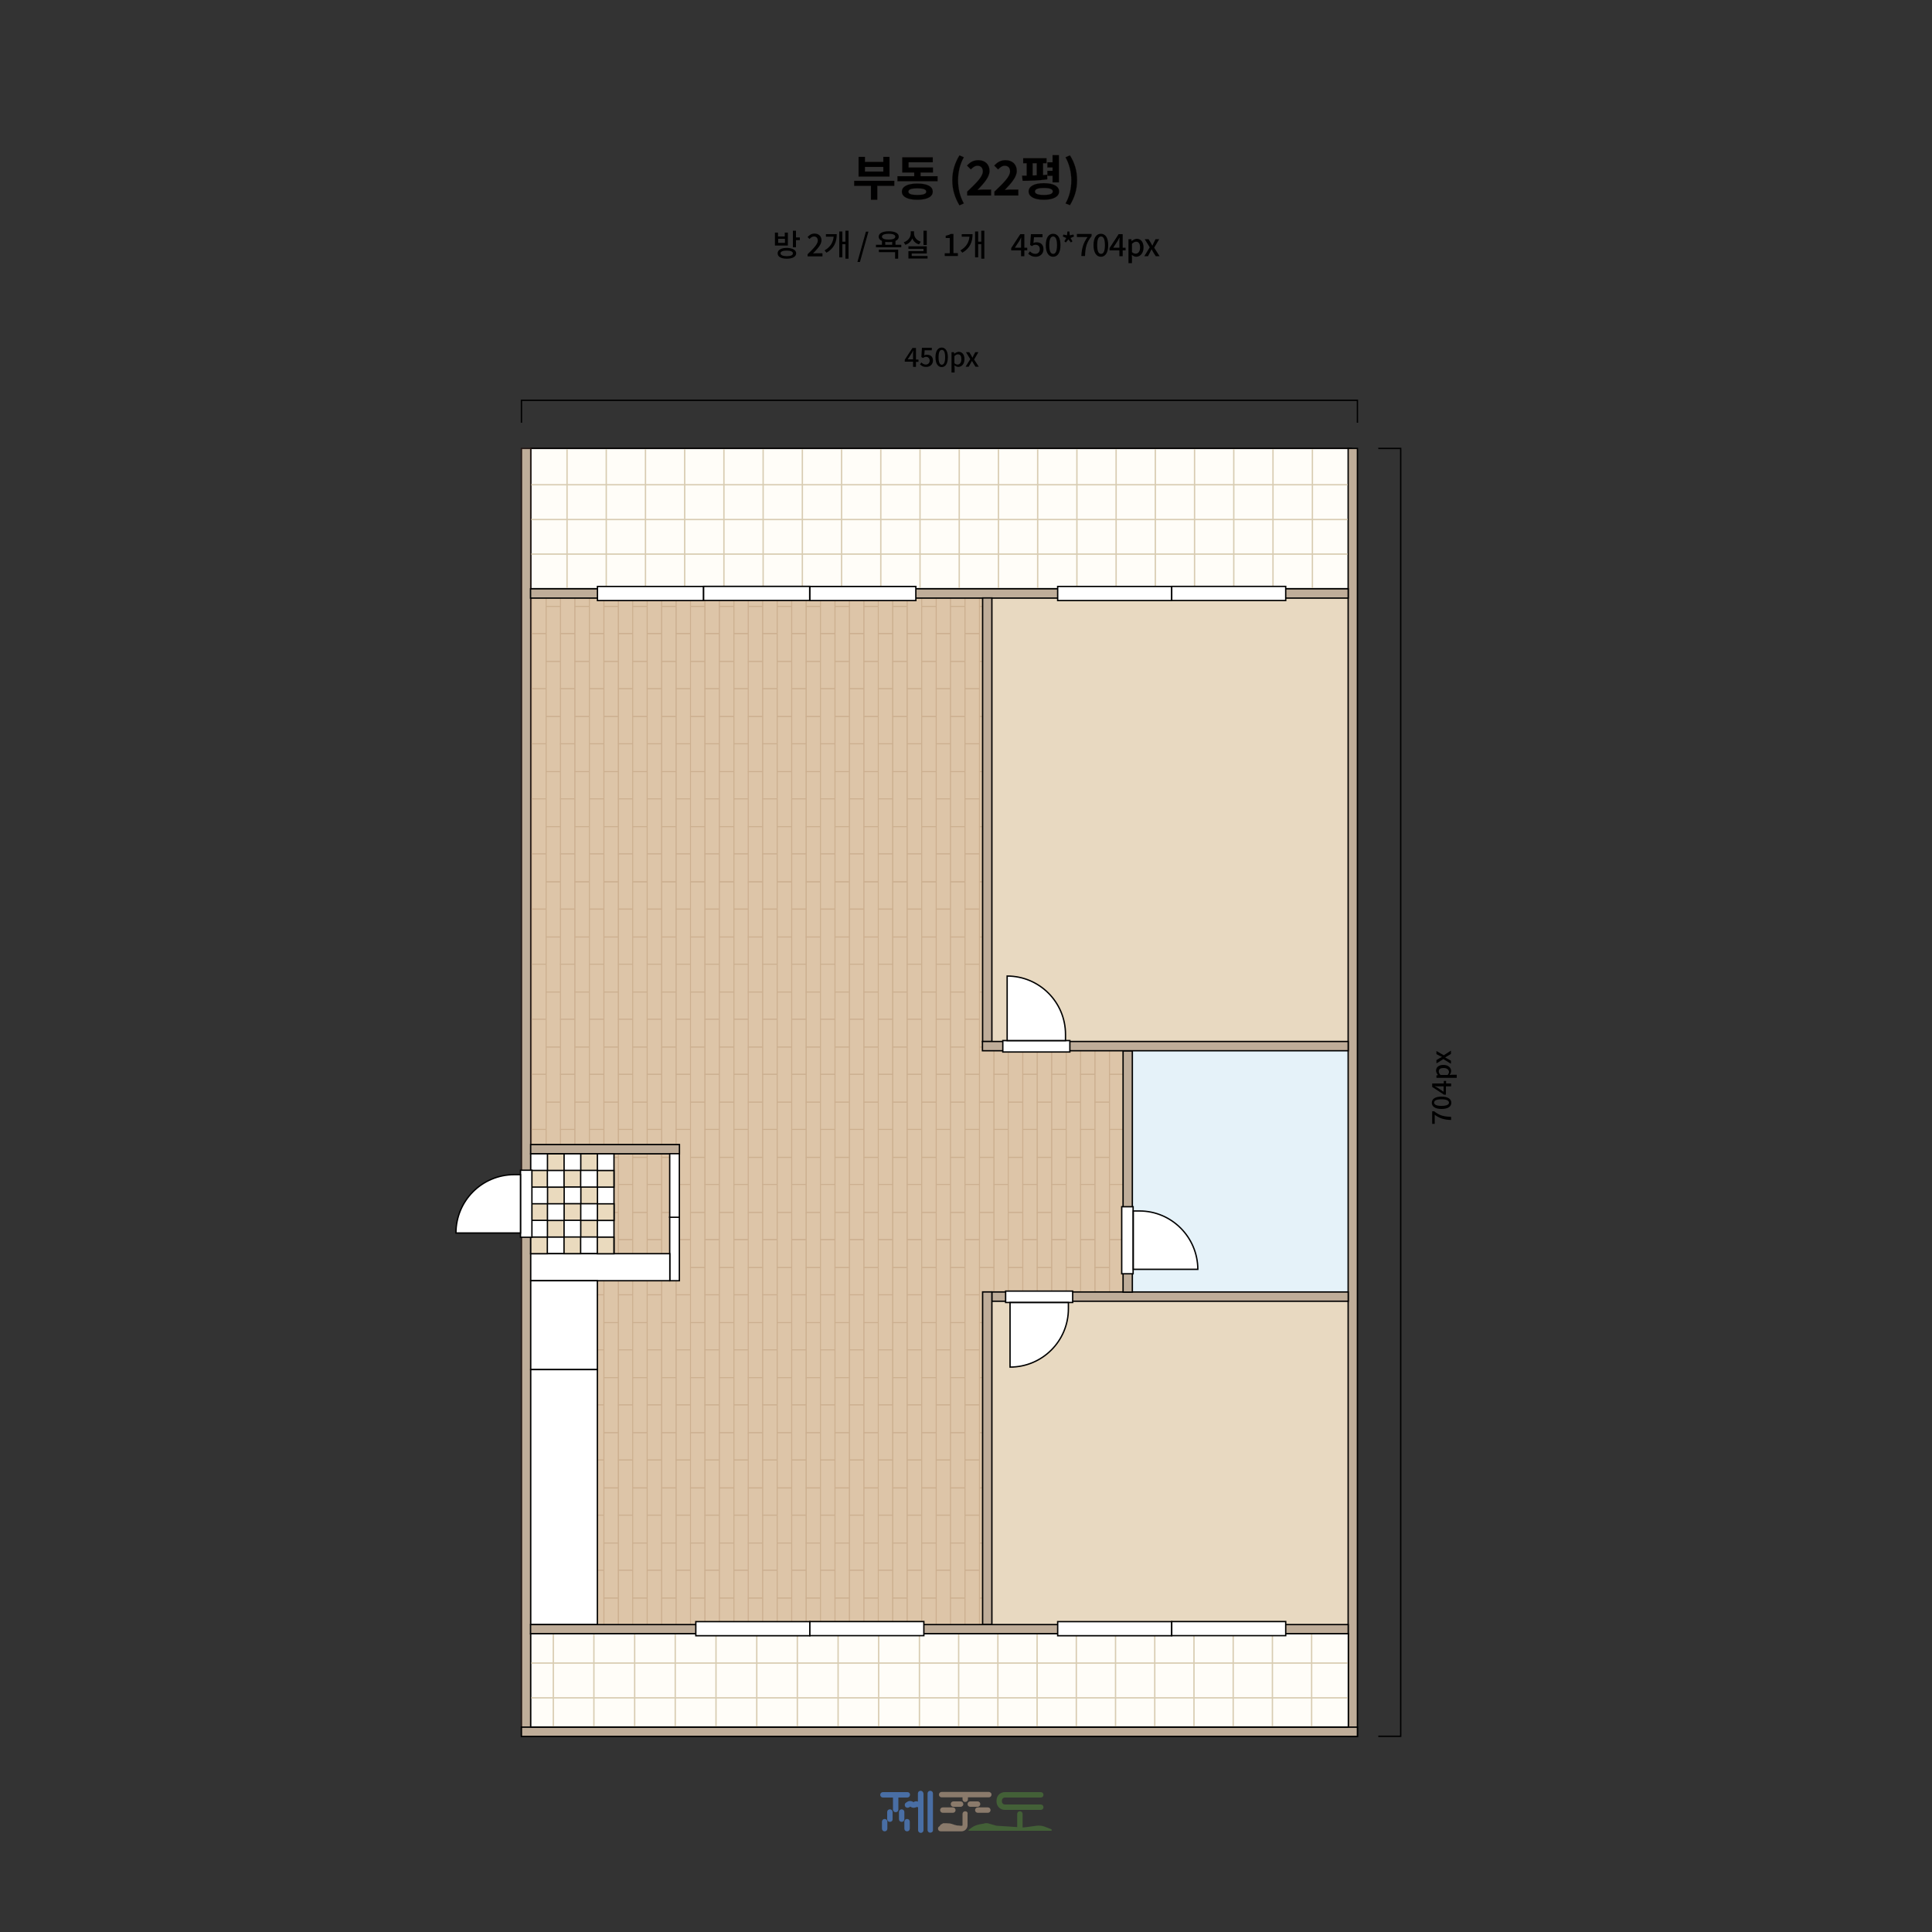 <?xml version="1.0" encoding="utf-8"?>
<!-- Generator: Adobe Illustrator 26.0.1, SVG Export Plug-In . SVG Version: 6.00 Build 0)  -->
<svg version="1.1" id="레이어_1" xmlns="http://www.w3.org/2000/svg" xmlns:xlink="http://www.w3.org/1999/xlink" x="0px"
	 y="0px" width="1000px" height="1000px" viewBox="0 0 1000 1000" style="enable-background:new 0 0 1000 1000;"
	 xml:space="preserve">
<rect x="0" y="0" width="1000" height="1000" fill="#333333" stroke="none"/>
<style type="text/css">
	.st0{fill:#FFFFFF;}
	.st1{fill:#DAEFEF;}
	.st2{opacity:0.3;fill:#FFFFFF;}
	.st3{opacity:0.5;fill:#FFFFFF;}
	.st4{fill:none;stroke:#496EA4;stroke-width:1.311;stroke-linecap:round;stroke-miterlimit:10;}
	.st5{fill:#496EA4;}
	.st6{fill:#436037;}
	.st7{fill:#8A7A6B;}
	.st8{fill:#B19A86;stroke:#212020;stroke-width:0.6;stroke-miterlimit:10;}
	.st9{opacity:0.6;fill:#8C7B6C;}
	.st10{fill:none;stroke:#212020;stroke-width:0.6;stroke-miterlimit:10;}
	.st11{fill:#B6CFAE;stroke:#212020;stroke-width:0.6;stroke-linecap:round;stroke-linejoin:round;stroke-miterlimit:10;}
	.st12{fill:#E38B5C;stroke:#000000;stroke-width:0.6;stroke-linecap:round;stroke-linejoin:round;stroke-miterlimit:10;}
	.st13{fill:#6C9166;stroke:#000000;stroke-width:0.6;stroke-linecap:round;stroke-linejoin:round;stroke-miterlimit:10;}
	.st14{fill:#BD4C5F;stroke:#000000;stroke-width:0.6;stroke-linecap:round;stroke-linejoin:round;stroke-miterlimit:10;}
	.st15{fill:#FDFB93;stroke:#000000;stroke-width:0.6;stroke-miterlimit:10;}
	.st16{fill:#E1A261;stroke:#000000;stroke-width:0.6;stroke-linecap:round;stroke-linejoin:round;stroke-miterlimit:10;}
	.st17{fill:#212020;}
	.st18{fill:#D9CAB1;stroke:#212020;stroke-width:0.6;stroke-linecap:round;stroke-linejoin:round;stroke-miterlimit:10;}
	.st19{fill:#FFFFFF;stroke:#212020;stroke-width:0.6;stroke-linecap:round;stroke-miterlimit:10;}
	.st20{fill:none;stroke:#212020;stroke-width:0.6;stroke-linecap:round;stroke-miterlimit:10;}
	.st21{fill:#787066;stroke:#212020;stroke-width:0.6;stroke-linecap:round;stroke-linejoin:round;stroke-miterlimit:10;}
	.st22{fill:#E38B5C;stroke:#212020;stroke-width:0.6;stroke-linecap:round;stroke-linejoin:round;stroke-miterlimit:10;}
	.st23{fill:#D07143;}
	.st24{fill:#BAD180;stroke:#212020;stroke-width:0.6;stroke-linecap:round;stroke-linejoin:round;stroke-miterlimit:10;}
	.st25{fill:#8DCFD8;stroke:#212020;stroke-width:0.6;stroke-linecap:round;stroke-linejoin:round;stroke-miterlimit:10;}
	.st26{fill:none;stroke:#212020;stroke-width:0.6;stroke-linecap:round;stroke-linejoin:round;stroke-miterlimit:10;}
	.st27{fill:#F7F7F7;stroke:#000000;stroke-width:0.545;stroke-linecap:round;stroke-linejoin:round;stroke-miterlimit:10;}
	.st28{fill:#212020;stroke:#000000;stroke-width:0.6;stroke-miterlimit:10;}
	.st29{fill:#FFFFFF;stroke:#212020;stroke-width:0.6;stroke-linecap:round;stroke-linejoin:round;stroke-miterlimit:10;}
	.st30{fill:#FFFFFF;stroke:#000000;stroke-width:0.6;stroke-linecap:round;stroke-miterlimit:10;}
	.st31{fill:#4F7C9C;stroke:#000000;stroke-width:0.6;stroke-miterlimit:10;}
	.st32{fill:#D9CAB1;stroke:#000000;stroke-width:0.6;stroke-linecap:round;stroke-linejoin:round;stroke-miterlimit:10;}
	.st33{fill:none;stroke:#000000;stroke-width:0.6;stroke-linecap:round;stroke-linejoin:round;stroke-miterlimit:10;}
	.st34{fill:#BBDBEC;stroke:#000000;stroke-width:0.6;stroke-linecap:round;stroke-linejoin:round;stroke-miterlimit:10;}
	.st35{fill:#6599B8;stroke:#000000;stroke-width:0.6;stroke-linecap:round;stroke-linejoin:round;stroke-miterlimit:10;}
	.st36{fill:#74ABD3;stroke:#000000;stroke-width:0.6;stroke-linecap:round;stroke-miterlimit:10;}
	.st37{fill:#437C97;stroke:#000000;stroke-width:0.6;stroke-linecap:round;stroke-linejoin:round;stroke-miterlimit:10;}
	.st38{fill:#F2EEE9;stroke:#000000;stroke-width:0.6;stroke-linecap:round;stroke-linejoin:round;stroke-miterlimit:10;}
	.st39{fill:#1B1B3D;stroke:#000000;stroke-width:0.6;stroke-linecap:round;stroke-linejoin:round;stroke-miterlimit:10;}
	.st40{fill:#282828;stroke:#000000;stroke-width:0.6;stroke-linecap:round;stroke-linejoin:round;stroke-miterlimit:10;}
	.st41{fill:#FFFFFF;stroke:#000000;stroke-width:0.6;stroke-linecap:round;stroke-linejoin:round;stroke-miterlimit:10;}
	.st42{fill:#E1E1E1;stroke:#212020;stroke-width:0.6;stroke-linecap:round;stroke-linejoin:round;stroke-miterlimit:10;}
	.st43{fill:#C5752D;stroke:#000000;stroke-width:0.6;stroke-linecap:round;stroke-linejoin:round;stroke-miterlimit:10;}
	.st44{fill:none;stroke:#FFFFFF;stroke-width:0.6;stroke-linecap:round;stroke-linejoin:round;}
	.st45{fill:none;stroke:#FFFFFF;stroke-width:0.6;stroke-linecap:round;stroke-linejoin:round;stroke-dasharray:0.996,0.996;}
	.st46{fill:none;stroke:#FFFFFF;stroke-width:0.6;stroke-linecap:round;stroke-linejoin:round;stroke-dasharray:1.079,1.079;}
	.st47{fill:none;stroke:#FFFFFF;stroke-width:0.6;stroke-linecap:round;stroke-linejoin:round;stroke-dasharray:0.994,0.994;}
	.st48{fill:none;stroke:#FFFFFF;stroke-width:0.6;stroke-linecap:round;stroke-linejoin:round;stroke-dasharray:1.036,1.036;}
	
		.st49{fill:none;stroke:#FFFFFF;stroke-width:0.6;stroke-linecap:round;stroke-linejoin:round;stroke-miterlimit:10;stroke-dasharray:1.032,1.032;}
	.st50{fill:none;stroke:#FFFFFF;stroke-width:0.6;stroke-linecap:round;stroke-linejoin:round;stroke-dasharray:0.989,0.989;}
	.st51{fill:none;stroke:#FFFFFF;stroke-width:0.6;stroke-linecap:round;stroke-linejoin:round;stroke-dasharray:1.03,1.03;}
	.st52{fill:none;stroke:#FFFFFF;stroke-width:0.6;stroke-linecap:round;stroke-linejoin:round;stroke-dasharray:0.934,0.934;}
	.st53{fill:none;stroke:#000000;stroke-width:0.6;stroke-linecap:round;stroke-miterlimit:10;}
	.st54{fill:#5E6C51;stroke:#212020;stroke-width:0.6;stroke-linecap:round;stroke-linejoin:round;stroke-miterlimit:10;}
	.st55{fill:#EEEEEE;stroke:#212020;stroke-width:0.6;stroke-linecap:round;stroke-linejoin:round;stroke-miterlimit:10;}
	.st56{fill:#65605C;stroke:#212020;stroke-width:0.6;stroke-linecap:round;stroke-linejoin:round;stroke-miterlimit:10;}
	.st57{fill:#537E61;stroke:#212020;stroke-width:0.6;stroke-linecap:round;stroke-linejoin:round;stroke-miterlimit:10;}
	.st58{fill:#D37D52;stroke:#212020;stroke-width:0.6;stroke-linecap:round;stroke-linejoin:round;stroke-miterlimit:10;}
	.st59{fill:#6C9166;stroke:#212020;stroke-width:0.6;stroke-linecap:round;stroke-linejoin:round;stroke-miterlimit:10;}
	.st60{fill:#BAD180;stroke:#000000;stroke-width:0.6;stroke-linecap:round;stroke-linejoin:round;stroke-miterlimit:10;}
	.st61{fill:#D9D4B2;stroke:#000000;stroke-width:0.6;stroke-linecap:round;stroke-linejoin:round;stroke-miterlimit:10;}
	.st62{fill:#212020;stroke:#000000;stroke-width:0.6;stroke-linecap:round;stroke-linejoin:round;stroke-miterlimit:10;}
	.st63{fill:#B2B2B2;stroke:#000000;stroke-width:0.6;stroke-linecap:round;stroke-linejoin:round;stroke-miterlimit:10;}
	.st64{fill:#C6A175;stroke:#000000;stroke-width:0.6;stroke-linecap:round;stroke-linejoin:round;stroke-miterlimit:10;}
	.st65{fill:#F2D7D7;stroke:#000000;stroke-width:0.6;stroke-linecap:round;stroke-linejoin:round;stroke-miterlimit:10;}
	.st66{fill:#F1D9BE;stroke:#000000;stroke-width:0.6;stroke-linecap:round;stroke-linejoin:round;stroke-miterlimit:10;}
	.st67{fill:#CBCBCB;stroke:#000000;stroke-width:0.6;stroke-linecap:round;stroke-linejoin:round;stroke-miterlimit:10;}
	.st68{fill:#C2B29B;stroke:#000000;stroke-width:0.7;stroke-linecap:round;stroke-linejoin:round;stroke-miterlimit:10;}
	.st69{fill:#514742;stroke:#000000;stroke-width:0.7;stroke-linecap:round;stroke-linejoin:round;stroke-miterlimit:10;}
	.st70{fill:#F9F0E6;stroke:#000000;stroke-width:0.7;stroke-linecap:round;stroke-linejoin:round;stroke-miterlimit:10;}
	.st71{fill:#212020;stroke:#000000;stroke-width:0;stroke-miterlimit:10;}
	.st72{fill:none;stroke:#000000;stroke-width:0.7;stroke-linecap:round;stroke-linejoin:round;stroke-miterlimit:10;}
	.st73{fill:#C6A175;stroke:#212020;stroke-width:0.667;stroke-linecap:round;stroke-linejoin:round;stroke-miterlimit:10;}
	.st74{fill:#664A31;stroke:#212020;stroke-width:0.667;stroke-linecap:round;stroke-linejoin:round;stroke-miterlimit:10;}
	.st75{fill:#FFFFFF;stroke:#212020;stroke-width:0.667;stroke-linecap:round;stroke-linejoin:round;stroke-miterlimit:10;}
	.st76{fill:#F2D7D7;stroke:#212020;stroke-width:0.667;stroke-linecap:round;stroke-linejoin:round;stroke-miterlimit:10;}
	.st77{fill:#F1D9BE;stroke:#212020;stroke-width:0.667;stroke-linecap:round;stroke-linejoin:round;stroke-miterlimit:10;}
	.st78{fill:#CBCBCB;stroke:#212020;stroke-width:0.667;stroke-linecap:round;stroke-linejoin:round;stroke-miterlimit:10;}
	.st79{fill:none;stroke:#212020;stroke-width:0.667;stroke-linecap:round;stroke-linejoin:round;stroke-miterlimit:10;}
	.st80{fill:#19191A;stroke:#030000;stroke-width:0.697;stroke-miterlimit:10;}
	.st81{fill:#F0D3E0;}
	.st82{fill:#C6B58F;stroke:#030000;stroke-width:0.697;stroke-linecap:round;stroke-linejoin:round;stroke-miterlimit:10;}
	.st83{fill:#8C7955;stroke:#030000;stroke-width:0.697;stroke-linecap:round;stroke-linejoin:round;stroke-miterlimit:10;}
	.st84{clip-path:url(#SVGID_00000016791831494282923620000000346076692157649795_);}
	.st85{fill:#9BAA88;stroke:#030000;stroke-width:0.697;stroke-linecap:round;stroke-linejoin:round;stroke-miterlimit:10;}
	.st86{fill:none;stroke:#030000;stroke-width:0.697;stroke-linecap:round;stroke-linejoin:round;stroke-miterlimit:10;}
	.st87{fill:#B7C5AA;stroke:#030000;stroke-width:0.697;stroke-linecap:round;stroke-linejoin:round;stroke-miterlimit:10;}
	.st88{fill:#80936B;stroke:#030000;stroke-width:0.697;stroke-linecap:round;stroke-linejoin:round;stroke-miterlimit:10;}
	.st89{fill:#E3B156;stroke:#030000;stroke-width:0.697;stroke-linecap:round;stroke-linejoin:round;stroke-miterlimit:10;}
	.st90{fill:#FFFFFF;stroke:#030000;stroke-width:0.697;stroke-linecap:round;stroke-linejoin:round;stroke-miterlimit:10;}
	.st91{fill:#78B46A;stroke:#030000;stroke-width:0.697;stroke-linecap:round;stroke-linejoin:round;stroke-miterlimit:10;}
	.st92{fill:#E3B156;stroke:#030000;stroke-width:0.697;stroke-miterlimit:10;}
	.st93{fill:#19191A;stroke:#030000;stroke-width:0.697;stroke-linecap:round;stroke-linejoin:round;stroke-miterlimit:10;}
	.st94{fill:#FFFFFF;stroke:#030000;stroke-width:0.697;stroke-miterlimit:10;}
	.st95{fill:#323333;stroke:#030000;stroke-width:0.697;stroke-linecap:round;stroke-linejoin:round;stroke-miterlimit:10;}
	.st96{fill:#030000;}
	.st97{fill:#E0CAD3;}
	.st98{fill:#D185A8;stroke:#030000;stroke-width:0.697;stroke-linecap:round;stroke-linejoin:round;stroke-miterlimit:10;}
	.st99{fill:#FCF5E9;stroke:#000000;stroke-width:0.667;stroke-linecap:round;stroke-linejoin:round;stroke-miterlimit:10;}
	.st100{fill:#FFFFFF;stroke:#000000;stroke-width:0.667;stroke-linecap:round;stroke-linejoin:round;stroke-miterlimit:10;}
	.st101{fill:#676363;stroke:#000000;stroke-width:0.667;stroke-linecap:round;stroke-linejoin:round;stroke-miterlimit:10;}
	.st102{fill:#E6BD94;stroke:#000000;stroke-width:0.667;stroke-linecap:round;stroke-linejoin:round;stroke-miterlimit:10;}
	.st103{fill:#FAE6E5;stroke:#000000;stroke-width:0.667;stroke-linecap:round;stroke-linejoin:round;stroke-miterlimit:10;}
	.st104{fill:none;stroke:#000000;stroke-width:0.667;stroke-linecap:round;stroke-miterlimit:10;}
	.st105{fill:none;stroke:#000000;stroke-width:0.667;stroke-linecap:round;stroke-linejoin:round;stroke-miterlimit:10;}
	.st106{fill:#E38B5C;stroke:#212020;stroke-width:0.667;stroke-linecap:round;stroke-linejoin:round;stroke-miterlimit:10;}
	.st107{fill:#6C9166;stroke:#212020;stroke-width:0.667;stroke-linecap:round;stroke-linejoin:round;stroke-miterlimit:10;}
	.st108{fill:#ACC257;stroke:#000000;stroke-width:0.667;stroke-linecap:round;stroke-linejoin:round;stroke-miterlimit:10;}
	.st109{fill:#73BCD2;stroke:#201F1F;stroke-width:0.494;stroke-linecap:round;stroke-linejoin:round;stroke-miterlimit:10;}
	.st110{fill:#73BCD2;}
	.st111{fill:none;stroke:#201F1F;stroke-width:0.494;stroke-linecap:round;stroke-linejoin:round;stroke-miterlimit:10;}
	.st112{fill:#201F1F;}
	.st113{opacity:0.5;fill:#FFFFFF;enable-background:new    ;}
	.st114{stroke:#231815;stroke-width:7.500000e-02;stroke-miterlimit:10;}
	.st115{fill:#BFAD99;stroke:#000000;stroke-width:0.7;stroke-miterlimit:10;}
	.st116{fill:#DDC5A8;stroke:#000000;stroke-width:0.7;stroke-miterlimit:10;}
	.st117{clip-path:url(#SVGID_00000057139360417481004510000012821656871701805464_);}
	.st118{fill:#DDC5A8;stroke:#CCAF8F;stroke-width:0.5;stroke-miterlimit:10;}
	.st119{fill:#E8D9C1;stroke:#000000;stroke-width:0.7;stroke-miterlimit:10;}
	.st120{fill:#E5F2F9;stroke:#000000;stroke-width:0.7;stroke-miterlimit:10;}
	.st121{fill:#F4E9D3;stroke:#000000;stroke-width:0.7;stroke-miterlimit:10;}
	.st122{fill:#F9F9F9;stroke:#000000;stroke-width:0.7;stroke-miterlimit:10;}
	.st123{fill:#FFFDF8;stroke:#000000;stroke-width:0.7;stroke-miterlimit:10;}
	.st124{stroke:#D8CCB2;stroke-width:0.7;stroke-miterlimit:10;}
	.st125{fill:none;stroke:#000000;stroke-width:0.7;stroke-miterlimit:10;}
	.st126{fill:#FFFFFF;stroke:#000000;stroke-width:0.7;stroke-miterlimit:10;}
	.st127{fill:#EADABE;stroke:#000000;stroke-width:0.7;stroke-miterlimit:10;}
	.st128{clip-path:url(#SVGID_00000084510437186576714610000005394672323836232855_);}
	.st129{fill:none;stroke:#E61673;stroke-miterlimit:10;}
	.st130{fill:none;stroke:#F39800;stroke-miterlimit:10;}
	.st131{fill:none;stroke:#22AC38;stroke-miterlimit:10;}
	.st132{fill:none;stroke:#2EA7E0;stroke-miterlimit:10;}
	.st133{fill:none;stroke:#DAE000;stroke-miterlimit:10;}
	.st134{fill:#DDC5A8;stroke:#231815;stroke-width:0.7;stroke-miterlimit:10;}
	.st135{fill:#BFAD99;stroke:#231815;stroke-width:0.7;stroke-miterlimit:10;}
	.st136{fill:none;stroke:#D8CCB2;stroke-width:0.7;stroke-miterlimit:10;}
	.st137{fill:#FFFFFF;stroke:#000000;stroke-width:0.607;stroke-miterlimit:10;}
	.st138{fill:none;stroke:#000000;stroke-width:0.905;stroke-miterlimit:10;}
	.st139{fill:#DDC5A8;}
	.st140{clip-path:url(#SVGID_00000088130006686250713570000011678652559792730267_);}
	.st141{fill:#E8D9C1;stroke:#000000;stroke-width:0.56;stroke-miterlimit:10;}
	.st142{fill:#E8D9C1;stroke:#000000;stroke-width:0.59;stroke-miterlimit:10;}
	.st143{fill:#FFFFFF;stroke:#000000;stroke-width:0.701;stroke-miterlimit:10;}
	.st144{fill:#DDC5A8;stroke:#231815;stroke-width:0.507;stroke-miterlimit:10;}
	.st145{fill:#DDC5A8;stroke:#CCAF8F;stroke-width:0.362;stroke-miterlimit:10;}
	.st146{fill:#E8D9C1;stroke:#000000;stroke-width:0.507;stroke-miterlimit:10;}
	.st147{fill:#E5F2F9;stroke:#000000;stroke-width:0.507;stroke-miterlimit:10;}
	.st148{fill:#FFFFFF;stroke:#000000;stroke-width:0.507;stroke-miterlimit:10;}
	.st149{fill:#BFAD99;stroke:#000000;stroke-width:0.507;stroke-miterlimit:10;}
	.st150{fill:#EADABE;stroke:#000000;stroke-width:0.507;stroke-miterlimit:10;}
	.st151{clip-path:url(#SVGID_00000049218930403411227900000018250184517864788360_);}
	.st152{fill:#DDC5A8;stroke:#CCAF8F;stroke-width:0.39;stroke-miterlimit:10;}
	.st153{fill:#BFAD99;stroke:#000000;stroke-width:0.546;stroke-miterlimit:10;}
	.st154{fill:#E8D9C1;stroke:#000000;stroke-width:0.546;stroke-miterlimit:10;}
	.st155{fill:#E5F2F9;stroke:#000000;stroke-width:0.546;stroke-miterlimit:10;}
	.st156{fill:#FFFFFF;stroke:#000000;stroke-width:0.546;stroke-miterlimit:10;}
	.st157{fill:#E8D9C1;stroke:#000000;stroke-width:0.437;stroke-miterlimit:10;}
	.st158{fill:#E8D9C1;stroke:#000000;stroke-width:0.461;stroke-miterlimit:10;}
	.st159{fill:#F9F9F9;stroke:#000000;stroke-width:0.546;stroke-miterlimit:10;}
	.st160{fill:#EADABE;stroke:#000000;stroke-width:0.546;stroke-miterlimit:10;}
	.st161{fill:#FFFFFF;stroke:#000000;stroke-width:0.547;stroke-miterlimit:10;}
	.st162{fill:#FFFDF8;stroke:#000000;stroke-width:0.546;stroke-miterlimit:10;}
	.st163{stroke:#D8CCB2;stroke-width:0.546;stroke-miterlimit:10;}
	.st164{fill:none;stroke:#D8CCB2;stroke-width:0.546;stroke-miterlimit:10;}
	.st165{clip-path:url(#SVGID_00000177454644485478952000000008367200662619208100_);}
	.st166{fill:none;stroke:#000000;stroke-width:0.725;stroke-miterlimit:10;}
	.st167{fill:none;stroke:#000000;stroke-width:0.937;stroke-miterlimit:10;}
	.st168{fill:#DDC5A8;stroke:#CCAF8F;stroke-width:0.316;stroke-miterlimit:10;}
	.st169{clip-path:url(#SVGID_00000015330773417911319980000011479529583469778108_);}
	.st170{fill:#FFFDF8;stroke:#000000;stroke-width:0.442;stroke-miterlimit:10;}
	.st171{stroke:#D8CCB2;stroke-width:0.442;stroke-miterlimit:10;}
	.st172{fill:#E8D9C1;stroke:#000000;stroke-width:0.442;stroke-miterlimit:10;}
	.st173{fill:#E5F2F9;stroke:#000000;stroke-width:0.442;stroke-miterlimit:10;}
	.st174{fill:#FFFFFF;stroke:#000000;stroke-width:0.442;stroke-miterlimit:10;}
	.st175{fill:#BFAD99;stroke:#000000;stroke-width:0.442;stroke-miterlimit:10;}
	.st176{fill:#EADABE;stroke:#000000;stroke-width:0.442;stroke-miterlimit:10;}
	.st177{fill:#D76A39;stroke:#000000;stroke-width:0.948;stroke-linecap:round;stroke-linejoin:round;stroke-miterlimit:10;}
	.st178{fill:#75B6C6;}
	.st179{fill:none;stroke:#000000;stroke-width:0.948;stroke-linecap:round;stroke-linejoin:round;stroke-miterlimit:10;}
	.st180{fill:#EDA78C;}
	.st181{fill:#91432A;}
	.st182{fill:#6C1E1B;}
	.st183{opacity:0.2;stroke:#000000;stroke-width:0.948;stroke-linecap:round;stroke-linejoin:round;stroke-miterlimit:10;}
	
		.st184{opacity:0.2;fill:#FFFFFF;stroke:#FFFFFF;stroke-width:0.948;stroke-linecap:round;stroke-linejoin:round;stroke-miterlimit:10;}
</style>
<g>
	<rect x="274.7" y="232.1" class="st134" width="423.2" height="661.8"/>
	<g>
		<g>
			<g>
				<rect x="275.2" y="299.4" class="st118" width="7.5" height="28.5"/>
				<rect x="275.2" y="328" class="st118" width="7.5" height="28.5"/>
				<rect x="275.2" y="356.5" class="st118" width="7.5" height="28.5"/>
				<rect x="275.2" y="385" class="st118" width="7.5" height="28.5"/>
				<rect x="275.2" y="413.5" class="st118" width="7.5" height="28.5"/>
				<rect x="275.2" y="442" class="st118" width="7.5" height="28.5"/>
				<rect x="275.2" y="470.6" class="st118" width="7.5" height="28.5"/>
				<rect x="275.2" y="499.1" class="st118" width="7.5" height="28.5"/>
				<rect x="275.2" y="527.6" class="st118" width="7.5" height="28.5"/>
				<rect x="275.2" y="556.1" class="st118" width="7.5" height="28.5"/>
				<rect x="275.2" y="584.6" class="st118" width="7.5" height="28.5"/>
				<rect x="275.2" y="613.1" class="st118" width="7.5" height="28.5"/>
				<rect x="275.2" y="641.7" class="st118" width="7.5" height="28.5"/>
				<rect x="275.2" y="670.2" class="st118" width="7.5" height="28.5"/>
				<rect x="275.2" y="698.7" class="st118" width="7.5" height="28.5"/>
				<rect x="275.2" y="727.2" class="st118" width="7.5" height="28.5"/>
				<rect x="275.2" y="755.7" class="st118" width="7.5" height="28.5"/>
				<rect x="275.2" y="784.3" class="st118" width="7.5" height="28.5"/>
				<rect x="275.2" y="812.8" class="st118" width="7.5" height="28.5"/>
				<rect x="275.2" y="841.3" class="st118" width="7.5" height="28.5"/>
			</g>
			<g>
				<rect x="282.7" y="285.4" class="st118" width="7.5" height="28.5"/>
				<rect x="282.7" y="313.9" class="st118" width="7.5" height="28.5"/>
				<rect x="282.7" y="342.4" class="st118" width="7.5" height="28.5"/>
				<rect x="282.7" y="370.9" class="st118" width="7.5" height="28.5"/>
				<rect x="282.7" y="399.4" class="st118" width="7.5" height="28.5"/>
				<rect x="282.7" y="427.9" class="st118" width="7.5" height="28.5"/>
				<rect x="282.7" y="456.5" class="st118" width="7.5" height="28.5"/>
				<rect x="282.7" y="485" class="st118" width="7.5" height="28.5"/>
				<rect x="282.7" y="513.5" class="st118" width="7.5" height="28.5"/>
				<rect x="282.7" y="542" class="st118" width="7.5" height="28.5"/>
				<rect x="282.7" y="570.5" class="st118" width="7.5" height="28.5"/>
				<rect x="282.7" y="599.1" class="st118" width="7.5" height="28.5"/>
				<rect x="282.7" y="627.6" class="st118" width="7.5" height="28.5"/>
				<rect x="282.7" y="656.1" class="st118" width="7.5" height="28.5"/>
				<rect x="282.7" y="684.6" class="st118" width="7.5" height="28.5"/>
				<rect x="282.7" y="713.1" class="st118" width="7.5" height="28.5"/>
				<rect x="282.7" y="741.6" class="st118" width="7.5" height="28.5"/>
				<rect x="282.7" y="770.2" class="st118" width="7.5" height="28.5"/>
				<rect x="282.7" y="798.7" class="st118" width="7.5" height="28.5"/>
				<rect x="282.7" y="827.2" class="st118" width="7.5" height="28.5"/>
			</g>
		</g>
		<g>
			<g>
				<rect x="290.1" y="299.4" class="st118" width="7.5" height="28.5"/>
				<rect x="290.1" y="328" class="st118" width="7.5" height="28.5"/>
				<rect x="290.1" y="356.5" class="st118" width="7.5" height="28.5"/>
				<rect x="290.1" y="385" class="st118" width="7.5" height="28.5"/>
				<rect x="290.1" y="413.5" class="st118" width="7.5" height="28.5"/>
				<rect x="290.1" y="442" class="st118" width="7.5" height="28.5"/>
				<rect x="290.1" y="470.6" class="st118" width="7.5" height="28.5"/>
				<rect x="290.1" y="499.1" class="st118" width="7.5" height="28.5"/>
				<rect x="290.1" y="527.6" class="st118" width="7.5" height="28.5"/>
				<rect x="290.1" y="556.1" class="st118" width="7.5" height="28.5"/>
				<rect x="290.1" y="584.6" class="st118" width="7.5" height="28.5"/>
				<rect x="290.1" y="613.1" class="st118" width="7.5" height="28.5"/>
				<rect x="290.1" y="641.7" class="st118" width="7.5" height="28.5"/>
				<rect x="290.1" y="670.2" class="st118" width="7.5" height="28.5"/>
				<rect x="290.1" y="698.7" class="st118" width="7.5" height="28.5"/>
				<rect x="290.1" y="727.2" class="st118" width="7.5" height="28.5"/>
				<rect x="290.1" y="755.7" class="st118" width="7.5" height="28.5"/>
				<rect x="290.1" y="784.3" class="st118" width="7.5" height="28.5"/>
				<rect x="290.1" y="812.8" class="st118" width="7.5" height="28.5"/>
				<rect x="290.1" y="841.3" class="st118" width="7.5" height="28.5"/>
			</g>
			<g>
				<rect x="297.6" y="285.4" class="st118" width="7.5" height="28.5"/>
				<rect x="297.6" y="313.9" class="st118" width="7.5" height="28.5"/>
				<rect x="297.6" y="342.4" class="st118" width="7.5" height="28.5"/>
				<rect x="297.6" y="370.9" class="st118" width="7.5" height="28.5"/>
				<rect x="297.6" y="399.4" class="st118" width="7.5" height="28.5"/>
				<rect x="297.6" y="427.9" class="st118" width="7.5" height="28.5"/>
				<rect x="297.6" y="456.5" class="st118" width="7.5" height="28.5"/>
				<rect x="297.6" y="485" class="st118" width="7.5" height="28.5"/>
				<rect x="297.6" y="513.5" class="st118" width="7.5" height="28.5"/>
				<rect x="297.6" y="542" class="st118" width="7.5" height="28.5"/>
				<rect x="297.6" y="570.5" class="st118" width="7.5" height="28.5"/>
				<rect x="297.6" y="599.1" class="st118" width="7.5" height="28.5"/>
				<rect x="297.6" y="627.6" class="st118" width="7.5" height="28.5"/>
				<rect x="297.6" y="656.1" class="st118" width="7.5" height="28.5"/>
				<rect x="297.6" y="684.6" class="st118" width="7.5" height="28.5"/>
				<rect x="297.6" y="713.1" class="st118" width="7.5" height="28.5"/>
				<rect x="297.6" y="741.6" class="st118" width="7.5" height="28.5"/>
				<rect x="297.6" y="770.2" class="st118" width="7.5" height="28.5"/>
				<rect x="297.6" y="798.7" class="st118" width="7.5" height="28.5"/>
				<rect x="297.6" y="827.2" class="st118" width="7.5" height="28.5"/>
			</g>
		</g>
		<g>
			<g>
				<rect x="305.1" y="299.4" class="st118" width="7.5" height="28.5"/>
				<rect x="305.1" y="328" class="st118" width="7.5" height="28.5"/>
				<rect x="305.1" y="356.5" class="st118" width="7.5" height="28.5"/>
				<rect x="305.1" y="385" class="st118" width="7.5" height="28.5"/>
				<rect x="305.1" y="413.5" class="st118" width="7.5" height="28.5"/>
				<rect x="305.1" y="442" class="st118" width="7.5" height="28.5"/>
				<rect x="305.1" y="470.6" class="st118" width="7.5" height="28.5"/>
				<rect x="305.1" y="499.1" class="st118" width="7.5" height="28.5"/>
				<rect x="305.1" y="527.6" class="st118" width="7.5" height="28.5"/>
				<rect x="305.1" y="556.1" class="st118" width="7.5" height="28.5"/>
				<rect x="305.1" y="584.6" class="st118" width="7.5" height="28.5"/>
				<rect x="305.1" y="613.1" class="st118" width="7.5" height="28.5"/>
				<rect x="305.1" y="641.7" class="st118" width="7.5" height="28.5"/>
				<rect x="305.1" y="670.2" class="st118" width="7.5" height="28.5"/>
				<rect x="305.1" y="698.7" class="st118" width="7.5" height="28.5"/>
				<rect x="305.1" y="727.2" class="st118" width="7.5" height="28.5"/>
				<rect x="305.1" y="755.7" class="st118" width="7.5" height="28.5"/>
				<rect x="305.1" y="784.3" class="st118" width="7.5" height="28.5"/>
				<rect x="305.1" y="812.8" class="st118" width="7.5" height="28.5"/>
				<rect x="305.1" y="841.3" class="st118" width="7.5" height="28.5"/>
			</g>
			<g>
				<rect x="312.6" y="285.4" class="st118" width="7.5" height="28.5"/>
				<rect x="312.6" y="313.9" class="st118" width="7.5" height="28.5"/>
				<rect x="312.6" y="342.4" class="st118" width="7.5" height="28.5"/>
				<rect x="312.6" y="370.9" class="st118" width="7.5" height="28.5"/>
				<rect x="312.6" y="399.4" class="st118" width="7.5" height="28.5"/>
				<rect x="312.6" y="427.9" class="st118" width="7.5" height="28.5"/>
				<rect x="312.6" y="456.5" class="st118" width="7.5" height="28.5"/>
				<rect x="312.6" y="485" class="st118" width="7.5" height="28.5"/>
				<rect x="312.6" y="513.5" class="st118" width="7.5" height="28.5"/>
				<rect x="312.6" y="542" class="st118" width="7.5" height="28.5"/>
				<rect x="312.6" y="570.5" class="st118" width="7.5" height="28.5"/>
				<rect x="312.6" y="599.1" class="st118" width="7.5" height="28.5"/>
				<rect x="312.6" y="627.6" class="st118" width="7.5" height="28.5"/>
				<rect x="312.6" y="656.1" class="st118" width="7.5" height="28.5"/>
				<rect x="312.6" y="684.6" class="st118" width="7.5" height="28.5"/>
				<rect x="312.6" y="713.1" class="st118" width="7.5" height="28.5"/>
				<rect x="312.6" y="741.6" class="st118" width="7.5" height="28.5"/>
				<rect x="312.6" y="770.2" class="st118" width="7.5" height="28.5"/>
				<rect x="312.6" y="798.7" class="st118" width="7.5" height="28.5"/>
				<rect x="312.6" y="827.2" class="st118" width="7.5" height="28.5"/>
			</g>
		</g>
		<g>
			<g>
				<rect x="320.1" y="299.4" class="st118" width="7.5" height="28.5"/>
				<rect x="320.1" y="328" class="st118" width="7.5" height="28.5"/>
				<rect x="320.1" y="356.5" class="st118" width="7.5" height="28.5"/>
				<rect x="320.1" y="385" class="st118" width="7.5" height="28.5"/>
				<rect x="320.1" y="413.5" class="st118" width="7.5" height="28.5"/>
				<rect x="320.1" y="442" class="st118" width="7.5" height="28.5"/>
				<rect x="320.1" y="470.6" class="st118" width="7.5" height="28.5"/>
				<rect x="320.1" y="499.1" class="st118" width="7.5" height="28.5"/>
				<rect x="320.1" y="527.6" class="st118" width="7.5" height="28.5"/>
				<rect x="320.1" y="556.1" class="st118" width="7.5" height="28.5"/>
				<rect x="320.1" y="584.6" class="st118" width="7.5" height="28.5"/>
				<rect x="320.1" y="613.1" class="st118" width="7.5" height="28.5"/>
				<rect x="320.1" y="641.7" class="st118" width="7.5" height="28.5"/>
				<rect x="320.1" y="670.2" class="st118" width="7.5" height="28.5"/>
				<rect x="320.1" y="698.7" class="st118" width="7.5" height="28.5"/>
				<rect x="320.1" y="727.2" class="st118" width="7.5" height="28.5"/>
				<rect x="320.1" y="755.7" class="st118" width="7.5" height="28.5"/>
				<rect x="320.1" y="784.3" class="st118" width="7.5" height="28.5"/>
				<rect x="320.1" y="812.8" class="st118" width="7.5" height="28.5"/>
				<rect x="320.1" y="841.3" class="st118" width="7.5" height="28.5"/>
			</g>
			<g>
				<rect x="327.5" y="285.4" class="st118" width="7.5" height="28.5"/>
				<rect x="327.5" y="313.9" class="st118" width="7.5" height="28.5"/>
				<rect x="327.5" y="342.4" class="st118" width="7.5" height="28.5"/>
				<rect x="327.5" y="370.9" class="st118" width="7.5" height="28.5"/>
				<rect x="327.5" y="399.4" class="st118" width="7.5" height="28.5"/>
				<rect x="327.5" y="427.9" class="st118" width="7.5" height="28.5"/>
				<rect x="327.5" y="456.5" class="st118" width="7.5" height="28.5"/>
				<rect x="327.5" y="485" class="st118" width="7.5" height="28.5"/>
				<rect x="327.5" y="513.5" class="st118" width="7.5" height="28.5"/>
				<rect x="327.5" y="542" class="st118" width="7.5" height="28.5"/>
				<rect x="327.5" y="570.5" class="st118" width="7.5" height="28.5"/>
				<rect x="327.5" y="599.1" class="st118" width="7.5" height="28.5"/>
				<rect x="327.5" y="627.6" class="st118" width="7.5" height="28.5"/>
				<rect x="327.5" y="656.1" class="st118" width="7.5" height="28.5"/>
				<rect x="327.5" y="684.6" class="st118" width="7.5" height="28.5"/>
				<rect x="327.5" y="713.1" class="st118" width="7.5" height="28.5"/>
				<rect x="327.5" y="741.6" class="st118" width="7.5" height="28.5"/>
				<rect x="327.5" y="770.2" class="st118" width="7.5" height="28.5"/>
				<rect x="327.5" y="798.7" class="st118" width="7.5" height="28.5"/>
				<rect x="327.5" y="827.2" class="st118" width="7.5" height="28.5"/>
			</g>
		</g>
		<g>
			<g>
				<rect x="335" y="299.4" class="st118" width="7.5" height="28.5"/>
				<rect x="335" y="328" class="st118" width="7.5" height="28.5"/>
				<rect x="335" y="356.5" class="st118" width="7.5" height="28.5"/>
				<rect x="335" y="385" class="st118" width="7.5" height="28.5"/>
				<rect x="335" y="413.5" class="st118" width="7.5" height="28.5"/>
				<rect x="335" y="442" class="st118" width="7.5" height="28.5"/>
				<rect x="335" y="470.6" class="st118" width="7.5" height="28.5"/>
				<rect x="335" y="499.1" class="st118" width="7.5" height="28.5"/>
				<rect x="335" y="527.6" class="st118" width="7.5" height="28.5"/>
				<rect x="335" y="556.1" class="st118" width="7.5" height="28.5"/>
				<rect x="335" y="584.6" class="st118" width="7.5" height="28.5"/>
				<rect x="335" y="613.1" class="st118" width="7.5" height="28.5"/>
				<rect x="335" y="641.7" class="st118" width="7.5" height="28.5"/>
				<rect x="335" y="670.2" class="st118" width="7.5" height="28.5"/>
				<rect x="335" y="698.7" class="st118" width="7.5" height="28.5"/>
				<rect x="335" y="727.2" class="st118" width="7.5" height="28.5"/>
				<rect x="335" y="755.7" class="st118" width="7.5" height="28.5"/>
				<rect x="335" y="784.3" class="st118" width="7.5" height="28.5"/>
				<rect x="335" y="812.8" class="st118" width="7.5" height="28.5"/>
				<rect x="335" y="841.3" class="st118" width="7.5" height="28.5"/>
			</g>
			<g>
				<rect x="342.5" y="285.4" class="st118" width="7.5" height="28.5"/>
				<rect x="342.5" y="313.9" class="st118" width="7.5" height="28.5"/>
				<rect x="342.5" y="342.4" class="st118" width="7.5" height="28.5"/>
				<rect x="342.5" y="370.9" class="st118" width="7.5" height="28.5"/>
				<rect x="342.5" y="399.4" class="st118" width="7.5" height="28.5"/>
				<rect x="342.5" y="427.9" class="st118" width="7.5" height="28.5"/>
				<rect x="342.5" y="456.5" class="st118" width="7.5" height="28.5"/>
				<rect x="342.5" y="485" class="st118" width="7.5" height="28.5"/>
				<rect x="342.5" y="513.5" class="st118" width="7.5" height="28.5"/>
				<rect x="342.5" y="542" class="st118" width="7.5" height="28.5"/>
				<rect x="342.5" y="570.5" class="st118" width="7.5" height="28.5"/>
				<rect x="342.5" y="599.1" class="st118" width="7.5" height="28.5"/>
				<rect x="342.5" y="627.6" class="st118" width="7.5" height="28.5"/>
				<rect x="342.5" y="656.1" class="st118" width="7.5" height="28.5"/>
				<rect x="342.5" y="684.6" class="st118" width="7.5" height="28.5"/>
				<rect x="342.5" y="713.1" class="st118" width="7.5" height="28.5"/>
				<rect x="342.5" y="741.6" class="st118" width="7.5" height="28.5"/>
				<rect x="342.5" y="770.2" class="st118" width="7.5" height="28.5"/>
				<rect x="342.5" y="798.7" class="st118" width="7.5" height="28.5"/>
				<rect x="342.5" y="827.2" class="st118" width="7.5" height="28.5"/>
			</g>
		</g>
		<g>
			<g>
				<rect x="350" y="299.4" class="st118" width="7.5" height="28.5"/>
				<rect x="350" y="328" class="st118" width="7.5" height="28.5"/>
				<rect x="350" y="356.5" class="st118" width="7.5" height="28.5"/>
				<rect x="350" y="385" class="st118" width="7.5" height="28.5"/>
				<rect x="350" y="413.5" class="st118" width="7.5" height="28.5"/>
				<rect x="350" y="442" class="st118" width="7.5" height="28.5"/>
				<rect x="350" y="470.6" class="st118" width="7.5" height="28.5"/>
				<rect x="350" y="499.1" class="st118" width="7.5" height="28.5"/>
				<rect x="350" y="527.6" class="st118" width="7.5" height="28.5"/>
				<rect x="350" y="556.1" class="st118" width="7.5" height="28.5"/>
				<rect x="350" y="584.6" class="st118" width="7.5" height="28.5"/>
				<rect x="350" y="613.1" class="st118" width="7.5" height="28.5"/>
				<rect x="350" y="641.7" class="st118" width="7.5" height="28.5"/>
				<rect x="350" y="670.2" class="st118" width="7.5" height="28.5"/>
				<rect x="350" y="698.7" class="st118" width="7.5" height="28.5"/>
				<rect x="350" y="727.2" class="st118" width="7.5" height="28.5"/>
				<rect x="350" y="755.7" class="st118" width="7.5" height="28.5"/>
				<rect x="350" y="784.3" class="st118" width="7.5" height="28.5"/>
				<rect x="350" y="812.8" class="st118" width="7.5" height="28.5"/>
				<rect x="350" y="841.3" class="st118" width="7.5" height="28.5"/>
			</g>
			<g>
				<rect x="357.4" y="285.4" class="st118" width="7.5" height="28.5"/>
				<rect x="357.4" y="313.9" class="st118" width="7.5" height="28.5"/>
				<rect x="357.4" y="342.4" class="st118" width="7.5" height="28.5"/>
				<rect x="357.4" y="370.9" class="st118" width="7.5" height="28.5"/>
				<rect x="357.4" y="399.4" class="st118" width="7.5" height="28.5"/>
				<rect x="357.4" y="427.9" class="st118" width="7.5" height="28.5"/>
				<rect x="357.4" y="456.5" class="st118" width="7.5" height="28.5"/>
				<rect x="357.4" y="485" class="st118" width="7.5" height="28.5"/>
				<rect x="357.4" y="513.5" class="st118" width="7.5" height="28.5"/>
				<rect x="357.4" y="542" class="st118" width="7.5" height="28.5"/>
				<rect x="357.4" y="570.5" class="st118" width="7.5" height="28.5"/>
				<rect x="357.4" y="599.1" class="st118" width="7.5" height="28.5"/>
				<rect x="357.4" y="627.6" class="st118" width="7.5" height="28.5"/>
				<rect x="357.4" y="656.1" class="st118" width="7.5" height="28.5"/>
				<rect x="357.4" y="684.6" class="st118" width="7.5" height="28.5"/>
				<rect x="357.4" y="713.1" class="st118" width="7.5" height="28.5"/>
				<rect x="357.4" y="741.6" class="st118" width="7.5" height="28.5"/>
				<rect x="357.4" y="770.2" class="st118" width="7.5" height="28.5"/>
				<rect x="357.4" y="798.7" class="st118" width="7.5" height="28.5"/>
				<rect x="357.4" y="827.2" class="st118" width="7.5" height="28.5"/>
			</g>
		</g>
		<g>
			<g>
				<rect x="364.9" y="299.4" class="st118" width="7.5" height="28.5"/>
				<rect x="364.9" y="328" class="st118" width="7.5" height="28.5"/>
				<rect x="364.9" y="356.5" class="st118" width="7.5" height="28.5"/>
				<rect x="364.9" y="385" class="st118" width="7.5" height="28.5"/>
				<rect x="364.9" y="413.5" class="st118" width="7.5" height="28.5"/>
				<rect x="364.9" y="442" class="st118" width="7.5" height="28.5"/>
				<rect x="364.9" y="470.6" class="st118" width="7.5" height="28.5"/>
				<rect x="364.9" y="499.1" class="st118" width="7.5" height="28.5"/>
				<rect x="364.9" y="527.6" class="st118" width="7.5" height="28.5"/>
				<rect x="364.9" y="556.1" class="st118" width="7.5" height="28.5"/>
				<rect x="364.9" y="584.6" class="st118" width="7.5" height="28.5"/>
				<rect x="364.9" y="613.1" class="st118" width="7.5" height="28.5"/>
				<rect x="364.9" y="641.7" class="st118" width="7.5" height="28.5"/>
				<rect x="364.9" y="670.2" class="st118" width="7.5" height="28.5"/>
				<rect x="364.9" y="698.7" class="st118" width="7.5" height="28.5"/>
				<rect x="364.9" y="727.2" class="st118" width="7.5" height="28.5"/>
				<rect x="364.9" y="755.7" class="st118" width="7.5" height="28.5"/>
				<rect x="364.9" y="784.3" class="st118" width="7.5" height="28.5"/>
				<rect x="364.9" y="812.8" class="st118" width="7.5" height="28.5"/>
				<rect x="364.9" y="841.3" class="st118" width="7.5" height="28.5"/>
			</g>
			<g>
				<rect x="372.4" y="285.4" class="st118" width="7.5" height="28.5"/>
				<rect x="372.4" y="313.9" class="st118" width="7.5" height="28.5"/>
				<rect x="372.4" y="342.4" class="st118" width="7.5" height="28.5"/>
				<rect x="372.4" y="370.9" class="st118" width="7.5" height="28.5"/>
				<rect x="372.4" y="399.4" class="st118" width="7.5" height="28.5"/>
				<rect x="372.4" y="427.9" class="st118" width="7.5" height="28.5"/>
				<rect x="372.4" y="456.5" class="st118" width="7.5" height="28.5"/>
				<rect x="372.4" y="485" class="st118" width="7.5" height="28.5"/>
				<rect x="372.4" y="513.5" class="st118" width="7.5" height="28.5"/>
				<rect x="372.4" y="542" class="st118" width="7.5" height="28.5"/>
				<rect x="372.4" y="570.5" class="st118" width="7.5" height="28.5"/>
				<rect x="372.4" y="599.1" class="st118" width="7.5" height="28.5"/>
				<rect x="372.4" y="627.6" class="st118" width="7.5" height="28.5"/>
				<rect x="372.4" y="656.1" class="st118" width="7.5" height="28.5"/>
				<rect x="372.4" y="684.6" class="st118" width="7.5" height="28.5"/>
				<rect x="372.4" y="713.1" class="st118" width="7.5" height="28.5"/>
				<rect x="372.4" y="741.6" class="st118" width="7.5" height="28.5"/>
				<rect x="372.4" y="770.2" class="st118" width="7.5" height="28.5"/>
				<rect x="372.4" y="798.7" class="st118" width="7.5" height="28.5"/>
				<rect x="372.4" y="827.2" class="st118" width="7.5" height="28.5"/>
			</g>
		</g>
		<g>
			<g>
				<rect x="379.9" y="299.4" class="st118" width="7.5" height="28.5"/>
				<rect x="379.9" y="328" class="st118" width="7.5" height="28.5"/>
				<rect x="379.9" y="356.5" class="st118" width="7.5" height="28.5"/>
				<rect x="379.9" y="385" class="st118" width="7.5" height="28.5"/>
				<rect x="379.9" y="413.5" class="st118" width="7.5" height="28.5"/>
				<rect x="379.9" y="442" class="st118" width="7.5" height="28.5"/>
				<rect x="379.9" y="470.6" class="st118" width="7.5" height="28.5"/>
				<rect x="379.9" y="499.1" class="st118" width="7.5" height="28.5"/>
				<rect x="379.9" y="527.6" class="st118" width="7.5" height="28.5"/>
				<rect x="379.9" y="556.1" class="st118" width="7.5" height="28.5"/>
				<rect x="379.9" y="584.6" class="st118" width="7.5" height="28.5"/>
				<rect x="379.9" y="613.1" class="st118" width="7.5" height="28.5"/>
				<rect x="379.9" y="641.7" class="st118" width="7.5" height="28.5"/>
				<rect x="379.9" y="670.2" class="st118" width="7.5" height="28.5"/>
				<rect x="379.9" y="698.7" class="st118" width="7.5" height="28.5"/>
				<rect x="379.9" y="727.2" class="st118" width="7.5" height="28.5"/>
				<rect x="379.9" y="755.7" class="st118" width="7.5" height="28.5"/>
				<rect x="379.9" y="784.3" class="st118" width="7.5" height="28.5"/>
				<rect x="379.9" y="812.8" class="st118" width="7.5" height="28.5"/>
				<rect x="379.9" y="841.3" class="st118" width="7.5" height="28.5"/>
			</g>
			<g>
				<rect x="387.3" y="285.4" class="st118" width="7.5" height="28.5"/>
				<rect x="387.3" y="313.9" class="st118" width="7.5" height="28.5"/>
				<rect x="387.3" y="342.4" class="st118" width="7.5" height="28.5"/>
				<rect x="387.3" y="370.9" class="st118" width="7.5" height="28.5"/>
				<rect x="387.3" y="399.4" class="st118" width="7.5" height="28.5"/>
				<rect x="387.3" y="427.9" class="st118" width="7.5" height="28.5"/>
				<rect x="387.3" y="456.5" class="st118" width="7.5" height="28.5"/>
				<rect x="387.3" y="485" class="st118" width="7.5" height="28.5"/>
				<rect x="387.3" y="513.5" class="st118" width="7.5" height="28.5"/>
				<rect x="387.3" y="542" class="st118" width="7.5" height="28.5"/>
				<rect x="387.3" y="570.5" class="st118" width="7.5" height="28.5"/>
				<rect x="387.3" y="599.1" class="st118" width="7.5" height="28.5"/>
				<rect x="387.3" y="627.6" class="st118" width="7.5" height="28.5"/>
				<rect x="387.3" y="656.1" class="st118" width="7.5" height="28.5"/>
				<rect x="387.3" y="684.6" class="st118" width="7.5" height="28.5"/>
				<rect x="387.3" y="713.1" class="st118" width="7.5" height="28.5"/>
				<rect x="387.3" y="741.6" class="st118" width="7.5" height="28.5"/>
				<rect x="387.3" y="770.2" class="st118" width="7.5" height="28.5"/>
				<rect x="387.3" y="798.7" class="st118" width="7.5" height="28.5"/>
				<rect x="387.3" y="827.2" class="st118" width="7.5" height="28.5"/>
			</g>
		</g>
		<g>
			<g>
				<rect x="394.8" y="299.4" class="st118" width="7.5" height="28.5"/>
				<rect x="394.8" y="328" class="st118" width="7.5" height="28.5"/>
				<rect x="394.8" y="356.5" class="st118" width="7.5" height="28.5"/>
				<rect x="394.8" y="385" class="st118" width="7.5" height="28.5"/>
				<rect x="394.8" y="413.5" class="st118" width="7.5" height="28.5"/>
				<rect x="394.8" y="442" class="st118" width="7.5" height="28.5"/>
				<rect x="394.8" y="470.6" class="st118" width="7.5" height="28.5"/>
				<rect x="394.8" y="499.1" class="st118" width="7.5" height="28.5"/>
				<rect x="394.8" y="527.6" class="st118" width="7.5" height="28.5"/>
				<rect x="394.8" y="556.1" class="st118" width="7.5" height="28.5"/>
				<rect x="394.8" y="584.6" class="st118" width="7.5" height="28.5"/>
				<rect x="394.8" y="613.1" class="st118" width="7.5" height="28.5"/>
				<rect x="394.8" y="641.7" class="st118" width="7.5" height="28.5"/>
				<rect x="394.8" y="670.2" class="st118" width="7.5" height="28.5"/>
				<rect x="394.8" y="698.7" class="st118" width="7.5" height="28.5"/>
				<rect x="394.8" y="727.2" class="st118" width="7.5" height="28.5"/>
				<rect x="394.8" y="755.7" class="st118" width="7.5" height="28.5"/>
				<rect x="394.8" y="784.3" class="st118" width="7.5" height="28.5"/>
				<rect x="394.8" y="812.8" class="st118" width="7.5" height="28.5"/>
				<rect x="394.8" y="841.3" class="st118" width="7.5" height="28.5"/>
			</g>
			<g>
				<rect x="402.3" y="285.4" class="st118" width="7.5" height="28.5"/>
				<rect x="402.3" y="313.9" class="st118" width="7.5" height="28.5"/>
				<rect x="402.3" y="342.4" class="st118" width="7.5" height="28.5"/>
				<rect x="402.3" y="370.9" class="st118" width="7.5" height="28.5"/>
				<rect x="402.3" y="399.4" class="st118" width="7.5" height="28.5"/>
				<rect x="402.3" y="427.9" class="st118" width="7.5" height="28.5"/>
				<rect x="402.3" y="456.5" class="st118" width="7.5" height="28.5"/>
				<rect x="402.3" y="485" class="st118" width="7.5" height="28.5"/>
				<rect x="402.3" y="513.5" class="st118" width="7.5" height="28.5"/>
				<rect x="402.3" y="542" class="st118" width="7.5" height="28.5"/>
				<rect x="402.3" y="570.5" class="st118" width="7.5" height="28.5"/>
				<rect x="402.3" y="599.1" class="st118" width="7.5" height="28.5"/>
				<rect x="402.3" y="627.6" class="st118" width="7.5" height="28.5"/>
				<rect x="402.3" y="656.1" class="st118" width="7.5" height="28.5"/>
				<rect x="402.3" y="684.6" class="st118" width="7.5" height="28.5"/>
				<rect x="402.3" y="713.1" class="st118" width="7.5" height="28.5"/>
				<rect x="402.3" y="741.6" class="st118" width="7.5" height="28.5"/>
				<rect x="402.3" y="770.2" class="st118" width="7.5" height="28.5"/>
				<rect x="402.3" y="798.7" class="st118" width="7.5" height="28.5"/>
				<rect x="402.3" y="827.2" class="st118" width="7.5" height="28.5"/>
			</g>
		</g>
		<g>
			<g>
				<rect x="409.8" y="299.4" class="st118" width="7.5" height="28.5"/>
				<rect x="409.8" y="328" class="st118" width="7.5" height="28.5"/>
				<rect x="409.8" y="356.5" class="st118" width="7.5" height="28.5"/>
				<rect x="409.8" y="385" class="st118" width="7.5" height="28.5"/>
				<rect x="409.8" y="413.5" class="st118" width="7.5" height="28.5"/>
				<rect x="409.8" y="442" class="st118" width="7.5" height="28.5"/>
				<rect x="409.8" y="470.6" class="st118" width="7.5" height="28.5"/>
				<rect x="409.8" y="499.1" class="st118" width="7.5" height="28.5"/>
				<rect x="409.8" y="527.6" class="st118" width="7.5" height="28.5"/>
				<rect x="409.8" y="556.1" class="st118" width="7.5" height="28.5"/>
				<rect x="409.8" y="584.6" class="st118" width="7.5" height="28.5"/>
				<rect x="409.8" y="613.1" class="st118" width="7.5" height="28.5"/>
				<rect x="409.8" y="641.7" class="st118" width="7.5" height="28.5"/>
				<rect x="409.8" y="670.2" class="st118" width="7.5" height="28.5"/>
				<rect x="409.8" y="698.7" class="st118" width="7.5" height="28.5"/>
				<rect x="409.8" y="727.2" class="st118" width="7.5" height="28.5"/>
				<rect x="409.8" y="755.7" class="st118" width="7.5" height="28.5"/>
				<rect x="409.8" y="784.3" class="st118" width="7.5" height="28.5"/>
				<rect x="409.8" y="812.8" class="st118" width="7.5" height="28.5"/>
				<rect x="409.8" y="841.3" class="st118" width="7.5" height="28.5"/>
			</g>
			<g>
				<rect x="417.3" y="285.4" class="st118" width="7.5" height="28.5"/>
				<rect x="417.3" y="313.9" class="st118" width="7.5" height="28.5"/>
				<rect x="417.3" y="342.4" class="st118" width="7.5" height="28.5"/>
				<rect x="417.3" y="370.9" class="st118" width="7.5" height="28.5"/>
				<rect x="417.3" y="399.4" class="st118" width="7.5" height="28.5"/>
				<rect x="417.3" y="427.9" class="st118" width="7.5" height="28.5"/>
				<rect x="417.3" y="456.5" class="st118" width="7.5" height="28.5"/>
				<rect x="417.3" y="485" class="st118" width="7.5" height="28.5"/>
				<rect x="417.3" y="513.5" class="st118" width="7.5" height="28.5"/>
				<rect x="417.3" y="542" class="st118" width="7.5" height="28.5"/>
				<rect x="417.3" y="570.5" class="st118" width="7.5" height="28.5"/>
				<rect x="417.3" y="599.1" class="st118" width="7.5" height="28.5"/>
				<rect x="417.3" y="627.6" class="st118" width="7.5" height="28.5"/>
				<rect x="417.3" y="656.1" class="st118" width="7.5" height="28.5"/>
				<rect x="417.3" y="684.6" class="st118" width="7.5" height="28.5"/>
				<rect x="417.3" y="713.1" class="st118" width="7.5" height="28.5"/>
				<rect x="417.3" y="741.6" class="st118" width="7.5" height="28.5"/>
				<rect x="417.3" y="770.2" class="st118" width="7.5" height="28.5"/>
				<rect x="417.3" y="798.7" class="st118" width="7.5" height="28.5"/>
				<rect x="417.3" y="827.2" class="st118" width="7.5" height="28.5"/>
			</g>
		</g>
		<g>
			<g>
				<rect x="424.7" y="299.4" class="st118" width="7.5" height="28.5"/>
				<rect x="424.7" y="328" class="st118" width="7.5" height="28.5"/>
				<rect x="424.7" y="356.5" class="st118" width="7.5" height="28.5"/>
				<rect x="424.7" y="385" class="st118" width="7.5" height="28.5"/>
				<rect x="424.7" y="413.5" class="st118" width="7.5" height="28.5"/>
				<rect x="424.7" y="442" class="st118" width="7.5" height="28.5"/>
				<rect x="424.7" y="470.6" class="st118" width="7.5" height="28.5"/>
				<rect x="424.7" y="499.1" class="st118" width="7.5" height="28.5"/>
				<rect x="424.7" y="527.6" class="st118" width="7.5" height="28.5"/>
				<rect x="424.7" y="556.1" class="st118" width="7.5" height="28.5"/>
				<rect x="424.7" y="584.6" class="st118" width="7.5" height="28.5"/>
				<rect x="424.7" y="613.1" class="st118" width="7.5" height="28.5"/>
				<rect x="424.7" y="641.7" class="st118" width="7.5" height="28.5"/>
				<rect x="424.7" y="670.2" class="st118" width="7.5" height="28.5"/>
				<rect x="424.7" y="698.7" class="st118" width="7.5" height="28.5"/>
				<rect x="424.7" y="727.2" class="st118" width="7.5" height="28.5"/>
				<rect x="424.7" y="755.7" class="st118" width="7.5" height="28.5"/>
				<rect x="424.7" y="784.3" class="st118" width="7.5" height="28.5"/>
				<rect x="424.7" y="812.8" class="st118" width="7.5" height="28.5"/>
				<rect x="424.7" y="841.3" class="st118" width="7.5" height="28.5"/>
			</g>
			<g>
				<rect x="432.2" y="285.4" class="st118" width="7.5" height="28.5"/>
				<rect x="432.2" y="313.9" class="st118" width="7.5" height="28.5"/>
				<rect x="432.2" y="342.4" class="st118" width="7.5" height="28.5"/>
				<rect x="432.2" y="370.9" class="st118" width="7.5" height="28.5"/>
				<rect x="432.2" y="399.4" class="st118" width="7.5" height="28.5"/>
				<rect x="432.2" y="427.9" class="st118" width="7.5" height="28.5"/>
				<rect x="432.2" y="456.5" class="st118" width="7.5" height="28.5"/>
				<rect x="432.2" y="485" class="st118" width="7.5" height="28.5"/>
				<rect x="432.2" y="513.5" class="st118" width="7.5" height="28.5"/>
				<rect x="432.2" y="542" class="st118" width="7.5" height="28.5"/>
				<rect x="432.2" y="570.5" class="st118" width="7.5" height="28.5"/>
				<rect x="432.2" y="599.1" class="st118" width="7.5" height="28.5"/>
				<rect x="432.2" y="627.6" class="st118" width="7.5" height="28.5"/>
				<rect x="432.2" y="656.1" class="st118" width="7.5" height="28.5"/>
				<rect x="432.2" y="684.6" class="st118" width="7.5" height="28.5"/>
				<rect x="432.2" y="713.1" class="st118" width="7.5" height="28.5"/>
				<rect x="432.2" y="741.6" class="st118" width="7.5" height="28.5"/>
				<rect x="432.2" y="770.2" class="st118" width="7.5" height="28.5"/>
				<rect x="432.2" y="798.7" class="st118" width="7.5" height="28.5"/>
				<rect x="432.2" y="827.2" class="st118" width="7.5" height="28.5"/>
			</g>
		</g>
		<g>
			<g>
				<rect x="439.7" y="299.4" class="st118" width="7.5" height="28.5"/>
				<rect x="439.7" y="328" class="st118" width="7.5" height="28.5"/>
				<rect x="439.7" y="356.5" class="st118" width="7.5" height="28.5"/>
				<rect x="439.7" y="385" class="st118" width="7.5" height="28.5"/>
				<rect x="439.7" y="413.5" class="st118" width="7.5" height="28.5"/>
				<rect x="439.7" y="442" class="st118" width="7.5" height="28.5"/>
				<rect x="439.7" y="470.6" class="st118" width="7.5" height="28.5"/>
				<rect x="439.7" y="499.1" class="st118" width="7.5" height="28.5"/>
				<rect x="439.7" y="527.6" class="st118" width="7.5" height="28.5"/>
				<rect x="439.7" y="556.1" class="st118" width="7.5" height="28.5"/>
				<rect x="439.7" y="584.6" class="st118" width="7.5" height="28.5"/>
				<rect x="439.7" y="613.1" class="st118" width="7.5" height="28.5"/>
				<rect x="439.7" y="641.7" class="st118" width="7.5" height="28.5"/>
				<rect x="439.7" y="670.2" class="st118" width="7.5" height="28.5"/>
				<rect x="439.7" y="698.7" class="st118" width="7.5" height="28.5"/>
				<rect x="439.7" y="727.2" class="st118" width="7.5" height="28.5"/>
				<rect x="439.7" y="755.7" class="st118" width="7.5" height="28.5"/>
				<rect x="439.7" y="784.3" class="st118" width="7.5" height="28.5"/>
				<rect x="439.7" y="812.8" class="st118" width="7.5" height="28.5"/>
				<rect x="439.7" y="841.3" class="st118" width="7.5" height="28.5"/>
			</g>
			<g>
				<rect x="447.2" y="285.4" class="st118" width="7.5" height="28.5"/>
				<rect x="447.2" y="313.9" class="st118" width="7.5" height="28.5"/>
				<rect x="447.2" y="342.4" class="st118" width="7.5" height="28.5"/>
				<rect x="447.2" y="370.9" class="st118" width="7.5" height="28.5"/>
				<rect x="447.2" y="399.4" class="st118" width="7.5" height="28.5"/>
				<rect x="447.2" y="427.9" class="st118" width="7.5" height="28.5"/>
				<rect x="447.2" y="456.5" class="st118" width="7.5" height="28.5"/>
				<rect x="447.2" y="485" class="st118" width="7.5" height="28.5"/>
				<rect x="447.2" y="513.5" class="st118" width="7.5" height="28.5"/>
				<rect x="447.2" y="542" class="st118" width="7.5" height="28.5"/>
				<rect x="447.2" y="570.5" class="st118" width="7.5" height="28.5"/>
				<rect x="447.2" y="599.1" class="st118" width="7.5" height="28.5"/>
				<rect x="447.2" y="627.6" class="st118" width="7.5" height="28.5"/>
				<rect x="447.2" y="656.1" class="st118" width="7.5" height="28.5"/>
				<rect x="447.2" y="684.6" class="st118" width="7.5" height="28.5"/>
				<rect x="447.2" y="713.1" class="st118" width="7.5" height="28.5"/>
				<rect x="447.2" y="741.6" class="st118" width="7.5" height="28.5"/>
				<rect x="447.2" y="770.2" class="st118" width="7.5" height="28.5"/>
				<rect x="447.2" y="798.7" class="st118" width="7.5" height="28.5"/>
				<rect x="447.2" y="827.2" class="st118" width="7.5" height="28.5"/>
			</g>
		</g>
		<g>
			<g>
				<rect x="454.6" y="299.4" class="st118" width="7.5" height="28.5"/>
				<rect x="454.6" y="328" class="st118" width="7.5" height="28.5"/>
				<rect x="454.6" y="356.5" class="st118" width="7.5" height="28.5"/>
				<rect x="454.6" y="385" class="st118" width="7.5" height="28.5"/>
				<rect x="454.6" y="413.5" class="st118" width="7.5" height="28.5"/>
				<rect x="454.6" y="442" class="st118" width="7.5" height="28.5"/>
				<rect x="454.6" y="470.6" class="st118" width="7.5" height="28.5"/>
				<rect x="454.6" y="499.1" class="st118" width="7.5" height="28.5"/>
				<rect x="454.6" y="527.6" class="st118" width="7.5" height="28.5"/>
				<rect x="454.6" y="556.1" class="st118" width="7.5" height="28.5"/>
				<rect x="454.6" y="584.6" class="st118" width="7.5" height="28.5"/>
				<rect x="454.6" y="613.1" class="st118" width="7.5" height="28.5"/>
				<rect x="454.6" y="641.7" class="st118" width="7.5" height="28.5"/>
				<rect x="454.6" y="670.2" class="st118" width="7.5" height="28.5"/>
				<rect x="454.6" y="698.7" class="st118" width="7.5" height="28.5"/>
				<rect x="454.6" y="727.2" class="st118" width="7.5" height="28.5"/>
				<rect x="454.6" y="755.7" class="st118" width="7.5" height="28.5"/>
				<rect x="454.6" y="784.3" class="st118" width="7.5" height="28.5"/>
				<rect x="454.6" y="812.8" class="st118" width="7.5" height="28.5"/>
				<rect x="454.6" y="841.3" class="st118" width="7.5" height="28.5"/>
			</g>
			<g>
				<rect x="462.1" y="285.4" class="st118" width="7.5" height="28.5"/>
				<rect x="462.1" y="313.9" class="st118" width="7.5" height="28.5"/>
				<rect x="462.1" y="342.4" class="st118" width="7.5" height="28.5"/>
				<rect x="462.1" y="370.9" class="st118" width="7.5" height="28.5"/>
				<rect x="462.1" y="399.4" class="st118" width="7.5" height="28.5"/>
				<rect x="462.1" y="427.9" class="st118" width="7.5" height="28.5"/>
				<rect x="462.1" y="456.5" class="st118" width="7.5" height="28.5"/>
				<rect x="462.1" y="485" class="st118" width="7.5" height="28.5"/>
				<rect x="462.1" y="513.5" class="st118" width="7.5" height="28.5"/>
				<rect x="462.1" y="542" class="st118" width="7.5" height="28.5"/>
				<rect x="462.1" y="570.5" class="st118" width="7.5" height="28.5"/>
				<rect x="462.1" y="599.1" class="st118" width="7.5" height="28.5"/>
				<rect x="462.1" y="627.6" class="st118" width="7.5" height="28.5"/>
				<rect x="462.1" y="656.1" class="st118" width="7.5" height="28.5"/>
				<rect x="462.1" y="684.6" class="st118" width="7.5" height="28.5"/>
				<rect x="462.1" y="713.1" class="st118" width="7.5" height="28.5"/>
				<rect x="462.1" y="741.6" class="st118" width="7.5" height="28.5"/>
				<rect x="462.1" y="770.2" class="st118" width="7.5" height="28.5"/>
				<rect x="462.1" y="798.7" class="st118" width="7.5" height="28.5"/>
				<rect x="462.1" y="827.2" class="st118" width="7.5" height="28.5"/>
			</g>
		</g>
		<g>
			<g>
				<rect x="469.6" y="299.4" class="st118" width="7.5" height="28.5"/>
				<rect x="469.6" y="328" class="st118" width="7.5" height="28.5"/>
				<rect x="469.6" y="356.5" class="st118" width="7.5" height="28.5"/>
				<rect x="469.6" y="385" class="st118" width="7.5" height="28.5"/>
				<rect x="469.6" y="413.5" class="st118" width="7.5" height="28.5"/>
				<rect x="469.6" y="442" class="st118" width="7.5" height="28.5"/>
				<rect x="469.6" y="470.6" class="st118" width="7.5" height="28.5"/>
				<rect x="469.6" y="499.1" class="st118" width="7.5" height="28.5"/>
				<rect x="469.6" y="527.6" class="st118" width="7.5" height="28.5"/>
				<rect x="469.6" y="556.1" class="st118" width="7.5" height="28.5"/>
				<rect x="469.6" y="584.6" class="st118" width="7.5" height="28.5"/>
				<rect x="469.6" y="613.1" class="st118" width="7.5" height="28.5"/>
				<rect x="469.6" y="641.7" class="st118" width="7.5" height="28.5"/>
				<rect x="469.6" y="670.2" class="st118" width="7.5" height="28.5"/>
				<rect x="469.6" y="698.7" class="st118" width="7.5" height="28.5"/>
				<rect x="469.6" y="727.2" class="st118" width="7.5" height="28.5"/>
				<rect x="469.6" y="755.7" class="st118" width="7.5" height="28.5"/>
				<rect x="469.6" y="784.3" class="st118" width="7.5" height="28.5"/>
				<rect x="469.6" y="812.8" class="st118" width="7.5" height="28.5"/>
				<rect x="469.6" y="841.3" class="st118" width="7.5" height="28.5"/>
			</g>
			<g>
				<rect x="477.1" y="285.4" class="st118" width="7.5" height="28.5"/>
				<rect x="477.1" y="313.9" class="st118" width="7.5" height="28.5"/>
				<rect x="477.1" y="342.4" class="st118" width="7.5" height="28.5"/>
				<rect x="477.1" y="370.9" class="st118" width="7.5" height="28.5"/>
				<rect x="477.1" y="399.4" class="st118" width="7.5" height="28.5"/>
				<rect x="477.1" y="427.9" class="st118" width="7.5" height="28.5"/>
				<rect x="477.1" y="456.5" class="st118" width="7.5" height="28.5"/>
				<rect x="477.1" y="485" class="st118" width="7.5" height="28.5"/>
				<rect x="477.1" y="513.5" class="st118" width="7.5" height="28.5"/>
				<rect x="477.1" y="542" class="st118" width="7.5" height="28.5"/>
				<rect x="477.1" y="570.5" class="st118" width="7.5" height="28.5"/>
				<rect x="477.1" y="599.1" class="st118" width="7.5" height="28.5"/>
				<rect x="477.1" y="627.6" class="st118" width="7.5" height="28.5"/>
				<rect x="477.1" y="656.1" class="st118" width="7.5" height="28.5"/>
				<rect x="477.1" y="684.6" class="st118" width="7.5" height="28.5"/>
				<rect x="477.1" y="713.1" class="st118" width="7.5" height="28.5"/>
				<rect x="477.1" y="741.6" class="st118" width="7.5" height="28.5"/>
				<rect x="477.1" y="770.2" class="st118" width="7.5" height="28.5"/>
				<rect x="477.1" y="798.7" class="st118" width="7.5" height="28.5"/>
				<rect x="477.1" y="827.2" class="st118" width="7.5" height="28.5"/>
			</g>
		</g>
		<g>
			<g>
				<rect x="484.6" y="299.4" class="st118" width="7.5" height="28.5"/>
				<rect x="484.6" y="328" class="st118" width="7.5" height="28.5"/>
				<rect x="484.6" y="356.5" class="st118" width="7.5" height="28.5"/>
				<rect x="484.6" y="385" class="st118" width="7.5" height="28.5"/>
				<rect x="484.6" y="413.5" class="st118" width="7.5" height="28.5"/>
				<rect x="484.6" y="442" class="st118" width="7.5" height="28.5"/>
				<rect x="484.6" y="470.6" class="st118" width="7.5" height="28.5"/>
				<rect x="484.6" y="499.1" class="st118" width="7.5" height="28.5"/>
				<rect x="484.6" y="527.6" class="st118" width="7.5" height="28.5"/>
				<rect x="484.6" y="556.1" class="st118" width="7.5" height="28.5"/>
				<rect x="484.6" y="584.6" class="st118" width="7.5" height="28.5"/>
				<rect x="484.6" y="613.1" class="st118" width="7.5" height="28.5"/>
				<rect x="484.6" y="641.7" class="st118" width="7.5" height="28.5"/>
				<rect x="484.6" y="670.2" class="st118" width="7.5" height="28.5"/>
				<rect x="484.6" y="698.7" class="st118" width="7.5" height="28.5"/>
				<rect x="484.6" y="727.2" class="st118" width="7.5" height="28.5"/>
				<rect x="484.6" y="755.7" class="st118" width="7.5" height="28.5"/>
				<rect x="484.6" y="784.3" class="st118" width="7.5" height="28.5"/>
				<rect x="484.6" y="812.8" class="st118" width="7.5" height="28.5"/>
				<rect x="484.6" y="841.3" class="st118" width="7.5" height="28.5"/>
			</g>
			<g>
				<rect x="492" y="285.4" class="st118" width="7.5" height="28.5"/>
				<rect x="492" y="313.9" class="st118" width="7.5" height="28.5"/>
				<rect x="492" y="342.4" class="st118" width="7.5" height="28.5"/>
				<rect x="492" y="370.9" class="st118" width="7.5" height="28.5"/>
				<rect x="492" y="399.4" class="st118" width="7.5" height="28.5"/>
				<rect x="492" y="427.9" class="st118" width="7.5" height="28.5"/>
				<rect x="492" y="456.5" class="st118" width="7.5" height="28.5"/>
				<rect x="492" y="485" class="st118" width="7.5" height="28.5"/>
				<rect x="492" y="513.5" class="st118" width="7.5" height="28.5"/>
				<rect x="492" y="542" class="st118" width="7.5" height="28.5"/>
				<rect x="492" y="570.5" class="st118" width="7.5" height="28.5"/>
				<rect x="492" y="599.1" class="st118" width="7.5" height="28.5"/>
				<rect x="492" y="627.6" class="st118" width="7.5" height="28.5"/>
				<rect x="492" y="656.1" class="st118" width="7.5" height="28.5"/>
				<rect x="492" y="684.6" class="st118" width="7.5" height="28.5"/>
				<rect x="492" y="713.1" class="st118" width="7.5" height="28.5"/>
				<rect x="492" y="741.6" class="st118" width="7.5" height="28.5"/>
				<rect x="492" y="770.2" class="st118" width="7.5" height="28.5"/>
				<rect x="492" y="798.7" class="st118" width="7.5" height="28.5"/>
				<rect x="492" y="827.2" class="st118" width="7.5" height="28.5"/>
			</g>
		</g>
		<g>
			<g>
				<rect x="499.5" y="299.4" class="st118" width="7.5" height="28.5"/>
				<rect x="499.5" y="328" class="st118" width="7.5" height="28.5"/>
				<rect x="499.5" y="356.5" class="st118" width="7.5" height="28.5"/>
				<rect x="499.5" y="385" class="st118" width="7.5" height="28.5"/>
				<rect x="499.5" y="413.5" class="st118" width="7.5" height="28.5"/>
				<rect x="499.5" y="442" class="st118" width="7.5" height="28.5"/>
				<rect x="499.5" y="470.6" class="st118" width="7.5" height="28.5"/>
				<rect x="499.5" y="499.1" class="st118" width="7.5" height="28.5"/>
				<rect x="499.5" y="527.6" class="st118" width="7.5" height="28.5"/>
				<rect x="499.5" y="556.1" class="st118" width="7.5" height="28.5"/>
				<rect x="499.5" y="584.6" class="st118" width="7.5" height="28.5"/>
				<rect x="499.5" y="613.1" class="st118" width="7.5" height="28.5"/>
				<rect x="499.5" y="641.7" class="st118" width="7.5" height="28.5"/>
				<rect x="499.5" y="670.2" class="st118" width="7.5" height="28.5"/>
				<rect x="499.5" y="698.7" class="st118" width="7.5" height="28.5"/>
				<rect x="499.5" y="727.2" class="st118" width="7.5" height="28.5"/>
				<rect x="499.5" y="755.7" class="st118" width="7.5" height="28.5"/>
				<rect x="499.5" y="784.3" class="st118" width="7.5" height="28.5"/>
				<rect x="499.5" y="812.8" class="st118" width="7.5" height="28.5"/>
				<rect x="499.5" y="841.3" class="st118" width="7.5" height="28.5"/>
			</g>
			<g>
				<rect x="507" y="285.4" class="st118" width="7.5" height="28.5"/>
				<rect x="507" y="313.9" class="st118" width="7.5" height="28.5"/>
				<rect x="507" y="342.4" class="st118" width="7.5" height="28.5"/>
				<rect x="507" y="370.9" class="st118" width="7.5" height="28.5"/>
				<rect x="507" y="399.4" class="st118" width="7.5" height="28.5"/>
				<rect x="507" y="427.9" class="st118" width="7.5" height="28.5"/>
				<rect x="507" y="456.5" class="st118" width="7.5" height="28.5"/>
				<rect x="507" y="485" class="st118" width="7.5" height="28.5"/>
				<rect x="507" y="513.5" class="st118" width="7.5" height="28.5"/>
				<rect x="507" y="542" class="st118" width="7.5" height="28.5"/>
				<rect x="507" y="570.5" class="st118" width="7.5" height="28.5"/>
				<rect x="507" y="599.1" class="st118" width="7.5" height="28.5"/>
				<rect x="507" y="627.6" class="st118" width="7.5" height="28.5"/>
				<rect x="507" y="656.1" class="st118" width="7.5" height="28.5"/>
				<rect x="507" y="684.6" class="st118" width="7.5" height="28.5"/>
				<rect x="507" y="713.1" class="st118" width="7.5" height="28.5"/>
				<rect x="507" y="741.6" class="st118" width="7.5" height="28.5"/>
				<rect x="507" y="770.2" class="st118" width="7.5" height="28.5"/>
				<rect x="507" y="798.7" class="st118" width="7.5" height="28.5"/>
				<rect x="507" y="827.2" class="st118" width="7.5" height="28.5"/>
			</g>
		</g>
		<g>
			<g>
				<rect x="514.5" y="299.4" class="st118" width="7.5" height="28.5"/>
				<rect x="514.5" y="328" class="st118" width="7.5" height="28.5"/>
				<rect x="514.5" y="356.5" class="st118" width="7.5" height="28.5"/>
				<rect x="514.5" y="385" class="st118" width="7.5" height="28.5"/>
				<rect x="514.5" y="413.5" class="st118" width="7.5" height="28.5"/>
				<rect x="514.5" y="442" class="st118" width="7.5" height="28.5"/>
				<rect x="514.5" y="470.6" class="st118" width="7.5" height="28.5"/>
				<rect x="514.5" y="499.1" class="st118" width="7.5" height="28.5"/>
				<rect x="514.5" y="527.6" class="st118" width="7.5" height="28.5"/>
				<rect x="514.5" y="556.1" class="st118" width="7.5" height="28.5"/>
				<rect x="514.5" y="584.6" class="st118" width="7.5" height="28.5"/>
				<rect x="514.5" y="613.1" class="st118" width="7.5" height="28.5"/>
				<rect x="514.5" y="641.7" class="st118" width="7.5" height="28.5"/>
				<rect x="514.5" y="670.2" class="st118" width="7.5" height="28.5"/>
				<rect x="514.5" y="698.7" class="st118" width="7.5" height="28.5"/>
				<rect x="514.5" y="727.2" class="st118" width="7.5" height="28.5"/>
				<rect x="514.5" y="755.7" class="st118" width="7.5" height="28.5"/>
				<rect x="514.5" y="784.3" class="st118" width="7.5" height="28.5"/>
				<rect x="514.5" y="812.8" class="st118" width="7.5" height="28.5"/>
				<rect x="514.5" y="841.3" class="st118" width="7.5" height="28.5"/>
			</g>
			<g>
				<rect x="521.9" y="285.4" class="st118" width="7.5" height="28.5"/>
				<rect x="521.9" y="313.9" class="st118" width="7.5" height="28.5"/>
				<rect x="521.9" y="342.4" class="st118" width="7.5" height="28.5"/>
				<rect x="521.9" y="370.9" class="st118" width="7.5" height="28.5"/>
				<rect x="521.9" y="399.4" class="st118" width="7.5" height="28.5"/>
				<rect x="521.9" y="427.9" class="st118" width="7.5" height="28.5"/>
				<rect x="521.9" y="456.5" class="st118" width="7.5" height="28.5"/>
				<rect x="521.9" y="485" class="st118" width="7.5" height="28.5"/>
				<rect x="521.9" y="513.5" class="st118" width="7.5" height="28.5"/>
				<rect x="521.9" y="542" class="st118" width="7.5" height="28.5"/>
				<rect x="521.9" y="570.5" class="st118" width="7.5" height="28.5"/>
				<rect x="521.9" y="599.1" class="st118" width="7.5" height="28.5"/>
				<rect x="521.9" y="627.6" class="st118" width="7.5" height="28.5"/>
				<rect x="521.9" y="656.1" class="st118" width="7.5" height="28.5"/>
				<rect x="521.9" y="684.6" class="st118" width="7.5" height="28.5"/>
				<rect x="521.9" y="713.1" class="st118" width="7.5" height="28.5"/>
				<rect x="521.9" y="741.6" class="st118" width="7.5" height="28.5"/>
				<rect x="521.9" y="770.2" class="st118" width="7.5" height="28.5"/>
				<rect x="521.9" y="798.7" class="st118" width="7.5" height="28.5"/>
				<rect x="521.9" y="827.2" class="st118" width="7.5" height="28.5"/>
			</g>
		</g>
		<g>
			<g>
				<rect x="529.4" y="299.4" class="st118" width="7.5" height="28.5"/>
				<rect x="529.4" y="328" class="st118" width="7.5" height="28.5"/>
				<rect x="529.4" y="356.5" class="st118" width="7.5" height="28.5"/>
				<rect x="529.4" y="385" class="st118" width="7.5" height="28.5"/>
				<rect x="529.4" y="413.5" class="st118" width="7.5" height="28.5"/>
				<rect x="529.4" y="442" class="st118" width="7.5" height="28.5"/>
				<rect x="529.4" y="470.6" class="st118" width="7.5" height="28.5"/>
				<rect x="529.4" y="499.1" class="st118" width="7.5" height="28.5"/>
				<rect x="529.4" y="527.6" class="st118" width="7.5" height="28.5"/>
				<rect x="529.4" y="556.1" class="st118" width="7.5" height="28.5"/>
				<rect x="529.4" y="584.6" class="st118" width="7.5" height="28.5"/>
				<rect x="529.4" y="613.1" class="st118" width="7.5" height="28.5"/>
				<rect x="529.4" y="641.7" class="st118" width="7.5" height="28.5"/>
				<rect x="529.4" y="670.2" class="st118" width="7.5" height="28.5"/>
				<rect x="529.4" y="698.7" class="st118" width="7.5" height="28.5"/>
				<rect x="529.4" y="727.2" class="st118" width="7.5" height="28.5"/>
				<rect x="529.4" y="755.7" class="st118" width="7.5" height="28.5"/>
				<rect x="529.4" y="784.3" class="st118" width="7.5" height="28.5"/>
				<rect x="529.4" y="812.8" class="st118" width="7.5" height="28.5"/>
				<rect x="529.4" y="841.3" class="st118" width="7.5" height="28.5"/>
			</g>
			<g>
				<rect x="536.9" y="285.4" class="st118" width="7.5" height="28.5"/>
				<rect x="536.9" y="313.9" class="st118" width="7.5" height="28.5"/>
				<rect x="536.9" y="342.4" class="st118" width="7.5" height="28.5"/>
				<rect x="536.9" y="370.9" class="st118" width="7.5" height="28.5"/>
				<rect x="536.9" y="399.4" class="st118" width="7.5" height="28.5"/>
				<rect x="536.9" y="427.9" class="st118" width="7.5" height="28.5"/>
				<rect x="536.9" y="456.5" class="st118" width="7.5" height="28.5"/>
				<rect x="536.9" y="485" class="st118" width="7.5" height="28.5"/>
				<rect x="536.9" y="513.5" class="st118" width="7.5" height="28.5"/>
				<rect x="536.9" y="542" class="st118" width="7.5" height="28.5"/>
				<rect x="536.9" y="570.5" class="st118" width="7.5" height="28.5"/>
				<rect x="536.9" y="599.1" class="st118" width="7.5" height="28.5"/>
				<rect x="536.9" y="627.6" class="st118" width="7.5" height="28.5"/>
				<rect x="536.9" y="656.1" class="st118" width="7.5" height="28.5"/>
				<rect x="536.9" y="684.6" class="st118" width="7.5" height="28.5"/>
				<rect x="536.9" y="713.1" class="st118" width="7.5" height="28.5"/>
				<rect x="536.9" y="741.6" class="st118" width="7.5" height="28.5"/>
				<rect x="536.9" y="770.2" class="st118" width="7.5" height="28.5"/>
				<rect x="536.9" y="798.7" class="st118" width="7.5" height="28.5"/>
				<rect x="536.9" y="827.2" class="st118" width="7.5" height="28.5"/>
			</g>
		</g>
		<g>
			<g>
				<rect x="544.4" y="299.4" class="st118" width="7.5" height="28.5"/>
				<rect x="544.4" y="328" class="st118" width="7.5" height="28.5"/>
				<rect x="544.4" y="356.5" class="st118" width="7.5" height="28.5"/>
				<rect x="544.4" y="385" class="st118" width="7.5" height="28.5"/>
				<rect x="544.4" y="413.5" class="st118" width="7.5" height="28.5"/>
				<rect x="544.4" y="442" class="st118" width="7.5" height="28.5"/>
				<rect x="544.4" y="470.6" class="st118" width="7.5" height="28.5"/>
				<rect x="544.4" y="499.1" class="st118" width="7.5" height="28.5"/>
				<rect x="544.4" y="527.6" class="st118" width="7.5" height="28.5"/>
				<rect x="544.4" y="556.1" class="st118" width="7.5" height="28.5"/>
				<rect x="544.4" y="584.6" class="st118" width="7.5" height="28.5"/>
				<rect x="544.4" y="613.1" class="st118" width="7.5" height="28.5"/>
				<rect x="544.4" y="641.7" class="st118" width="7.5" height="28.5"/>
				<rect x="544.4" y="670.2" class="st118" width="7.5" height="28.5"/>
				<rect x="544.4" y="698.7" class="st118" width="7.5" height="28.5"/>
				<rect x="544.4" y="727.2" class="st118" width="7.5" height="28.5"/>
				<rect x="544.4" y="755.7" class="st118" width="7.5" height="28.5"/>
				<rect x="544.4" y="784.3" class="st118" width="7.5" height="28.5"/>
				<rect x="544.4" y="812.8" class="st118" width="7.5" height="28.5"/>
				<rect x="544.4" y="841.3" class="st118" width="7.5" height="28.5"/>
			</g>
			<g>
				<rect x="551.9" y="285.4" class="st118" width="7.5" height="28.5"/>
				<rect x="551.9" y="313.9" class="st118" width="7.5" height="28.5"/>
				<rect x="551.9" y="342.4" class="st118" width="7.5" height="28.5"/>
				<rect x="551.9" y="370.9" class="st118" width="7.5" height="28.5"/>
				<rect x="551.9" y="399.4" class="st118" width="7.5" height="28.5"/>
				<rect x="551.9" y="427.9" class="st118" width="7.5" height="28.5"/>
				<rect x="551.9" y="456.5" class="st118" width="7.5" height="28.5"/>
				<rect x="551.9" y="485" class="st118" width="7.5" height="28.5"/>
				<rect x="551.9" y="513.5" class="st118" width="7.5" height="28.5"/>
				<rect x="551.9" y="542" class="st118" width="7.5" height="28.5"/>
				<rect x="551.9" y="570.5" class="st118" width="7.5" height="28.5"/>
				<rect x="551.9" y="599.1" class="st118" width="7.5" height="28.5"/>
				<rect x="551.9" y="627.6" class="st118" width="7.5" height="28.5"/>
				<rect x="551.9" y="656.1" class="st118" width="7.5" height="28.5"/>
				<rect x="551.9" y="684.6" class="st118" width="7.5" height="28.5"/>
				<rect x="551.9" y="713.1" class="st118" width="7.5" height="28.5"/>
				<rect x="551.9" y="741.6" class="st118" width="7.5" height="28.5"/>
				<rect x="551.9" y="770.2" class="st118" width="7.5" height="28.5"/>
				<rect x="551.9" y="798.7" class="st118" width="7.5" height="28.5"/>
				<rect x="551.9" y="827.2" class="st118" width="7.5" height="28.5"/>
			</g>
		</g>
		<g>
			<g>
				<rect x="559.3" y="299.4" class="st118" width="7.5" height="28.5"/>
				<rect x="559.3" y="328" class="st118" width="7.5" height="28.5"/>
				<rect x="559.3" y="356.5" class="st118" width="7.5" height="28.5"/>
				<rect x="559.3" y="385" class="st118" width="7.5" height="28.5"/>
				<rect x="559.3" y="413.5" class="st118" width="7.5" height="28.5"/>
				<rect x="559.3" y="442" class="st118" width="7.5" height="28.5"/>
				<rect x="559.3" y="470.6" class="st118" width="7.5" height="28.5"/>
				<rect x="559.3" y="499.1" class="st118" width="7.5" height="28.5"/>
				<rect x="559.3" y="527.6" class="st118" width="7.5" height="28.5"/>
				<rect x="559.3" y="556.1" class="st118" width="7.5" height="28.5"/>
				<rect x="559.3" y="584.6" class="st118" width="7.5" height="28.5"/>
				<rect x="559.3" y="613.1" class="st118" width="7.5" height="28.5"/>
				<rect x="559.3" y="641.7" class="st118" width="7.5" height="28.5"/>
				<rect x="559.3" y="670.2" class="st118" width="7.5" height="28.5"/>
				<rect x="559.3" y="698.7" class="st118" width="7.5" height="28.5"/>
				<rect x="559.3" y="727.2" class="st118" width="7.5" height="28.5"/>
				<rect x="559.3" y="755.7" class="st118" width="7.5" height="28.5"/>
				<rect x="559.3" y="784.3" class="st118" width="7.5" height="28.5"/>
				<rect x="559.3" y="812.8" class="st118" width="7.5" height="28.5"/>
				<rect x="559.3" y="841.3" class="st118" width="7.5" height="28.5"/>
			</g>
			<g>
				<rect x="566.8" y="285.4" class="st118" width="7.5" height="28.5"/>
				<rect x="566.8" y="313.9" class="st118" width="7.5" height="28.5"/>
				<rect x="566.8" y="342.4" class="st118" width="7.5" height="28.5"/>
				<rect x="566.8" y="370.9" class="st118" width="7.5" height="28.5"/>
				<rect x="566.8" y="399.4" class="st118" width="7.5" height="28.5"/>
				<rect x="566.8" y="427.9" class="st118" width="7.5" height="28.5"/>
				<rect x="566.8" y="456.5" class="st118" width="7.5" height="28.5"/>
				<rect x="566.8" y="485" class="st118" width="7.5" height="28.5"/>
				<rect x="566.8" y="513.5" class="st118" width="7.5" height="28.5"/>
				<rect x="566.8" y="542" class="st118" width="7.5" height="28.5"/>
				<rect x="566.8" y="570.5" class="st118" width="7.5" height="28.5"/>
				<rect x="566.8" y="599.1" class="st118" width="7.5" height="28.5"/>
				<rect x="566.8" y="627.6" class="st118" width="7.5" height="28.5"/>
				<rect x="566.8" y="656.1" class="st118" width="7.5" height="28.5"/>
				<rect x="566.8" y="684.6" class="st118" width="7.5" height="28.5"/>
				<rect x="566.8" y="713.1" class="st118" width="7.5" height="28.5"/>
				<rect x="566.8" y="741.6" class="st118" width="7.5" height="28.5"/>
				<rect x="566.8" y="770.2" class="st118" width="7.5" height="28.5"/>
				<rect x="566.8" y="798.7" class="st118" width="7.5" height="28.5"/>
				<rect x="566.8" y="827.2" class="st118" width="7.5" height="28.5"/>
			</g>
		</g>
		<g>
			<g>
				<rect x="574.3" y="299.4" class="st118" width="7.5" height="28.5"/>
				<rect x="574.3" y="328" class="st118" width="7.5" height="28.5"/>
				<rect x="574.3" y="356.5" class="st118" width="7.5" height="28.5"/>
				<rect x="574.3" y="385" class="st118" width="7.5" height="28.5"/>
				<rect x="574.3" y="413.5" class="st118" width="7.5" height="28.5"/>
				<rect x="574.3" y="442" class="st118" width="7.5" height="28.5"/>
				<rect x="574.3" y="470.6" class="st118" width="7.5" height="28.5"/>
				<rect x="574.3" y="499.1" class="st118" width="7.5" height="28.5"/>
				<rect x="574.3" y="527.6" class="st118" width="7.5" height="28.5"/>
				<rect x="574.3" y="556.1" class="st118" width="7.5" height="28.5"/>
				<rect x="574.3" y="584.6" class="st118" width="7.5" height="28.5"/>
				<rect x="574.3" y="613.1" class="st118" width="7.5" height="28.5"/>
				<rect x="574.3" y="641.7" class="st118" width="7.5" height="28.5"/>
				<rect x="574.3" y="670.2" class="st118" width="7.5" height="28.5"/>
				<rect x="574.3" y="698.7" class="st118" width="7.5" height="28.5"/>
				<rect x="574.3" y="727.2" class="st118" width="7.5" height="28.5"/>
				<rect x="574.3" y="755.7" class="st118" width="7.5" height="28.5"/>
				<rect x="574.3" y="784.3" class="st118" width="7.5" height="28.5"/>
				<rect x="574.3" y="812.8" class="st118" width="7.5" height="28.5"/>
				<rect x="574.3" y="841.3" class="st118" width="7.5" height="28.5"/>
			</g>
			<g>
				<rect x="581.8" y="285.4" class="st118" width="7.5" height="28.5"/>
				<rect x="581.8" y="313.9" class="st118" width="7.5" height="28.5"/>
				<rect x="581.8" y="342.4" class="st118" width="7.5" height="28.5"/>
				<rect x="581.8" y="370.9" class="st118" width="7.5" height="28.5"/>
				<rect x="581.8" y="399.4" class="st118" width="7.5" height="28.5"/>
				<rect x="581.8" y="427.9" class="st118" width="7.5" height="28.5"/>
				<rect x="581.8" y="456.5" class="st118" width="7.5" height="28.5"/>
				<rect x="581.8" y="485" class="st118" width="7.5" height="28.5"/>
				<rect x="581.8" y="513.5" class="st118" width="7.5" height="28.5"/>
				<rect x="581.8" y="542" class="st118" width="7.5" height="28.5"/>
				<rect x="581.8" y="570.5" class="st118" width="7.5" height="28.5"/>
				<rect x="581.8" y="599.1" class="st118" width="7.5" height="28.5"/>
				<rect x="581.8" y="627.6" class="st118" width="7.5" height="28.5"/>
				<rect x="581.8" y="656.1" class="st118" width="7.5" height="28.5"/>
				<rect x="581.8" y="684.6" class="st118" width="7.5" height="28.5"/>
				<rect x="581.8" y="713.1" class="st118" width="7.5" height="28.5"/>
				<rect x="581.8" y="741.6" class="st118" width="7.5" height="28.5"/>
				<rect x="581.8" y="770.2" class="st118" width="7.5" height="28.5"/>
				<rect x="581.8" y="798.7" class="st118" width="7.5" height="28.5"/>
				<rect x="581.8" y="827.2" class="st118" width="7.5" height="28.5"/>
			</g>
		</g>
	</g>
	<polygon class="st119" points="699.5,307.9 511,307.9 511,542.8 573.9,542.8 699.5,541.5 	"/>
	<rect x="511" y="669.8" class="st119" width="188.5" height="173.5"/>
	<rect x="583.6" y="542.4" class="st120" width="115.9" height="128.1"/>
	<rect x="274.7" y="232.1" class="st123" width="424.8" height="72.6"/>
	<rect x="269.9" y="232.1" class="st135" width="4.8" height="666.6"/>
	<rect x="697.8" y="232.1" class="st115" width="4.8" height="666.6"/>
	
		<rect x="483.9" y="680" transform="matrix(-3.094869e-10 1 -1 -3.094869e-10 1382.596 410.059)" class="st115" width="4.8" height="432.7"/>
	
		<rect x="483.9" y="95.6" transform="matrix(-3.026301e-10 1 -1 -3.026301e-10 793.418 -179.119)" class="st115" width="4.8" height="423.2"/>
	
		<rect x="310.8" y="556.3" transform="matrix(-3.094869e-10 1 -1 -3.094869e-10 907.981 281.616)" class="st115" width="4.8" height="77"/>
	
		<rect x="603.2" y="578.9" transform="matrix(2.117842e-10 1 -1 2.117842e-10 1276.735 65.524)" class="st115" width="4.8" height="184.5"/>
	<rect x="508.6" y="668.7" class="st115" width="4.8" height="172.1"/>
	<g>
		
			<rect x="534.9" y="653.9" transform="matrix(-1.826576e-08 1 -1 -1.826576e-08 1209.112 133.366)" class="st126" width="5.9" height="34.7"/>
		<path class="st126" d="M553,677.4v-3.2h-30.2v33.4l0,0C539.5,707.6,553,694.1,553,677.4z"/>
	</g>
	<rect x="581.3" y="543.9" class="st115" width="4.8" height="124.9"/>
	<rect x="508.6" y="309.5" class="st115" width="4.8" height="229.6"/>
	
		<rect x="600.8" y="446.9" transform="matrix(-1.077966e-10 1 -1 -1.077966e-10 1144.717 -61.73)" class="st115" width="4.8" height="189.3"/>
	
		<rect x="483.9" y="631.7" transform="matrix(-1.077966e-10 1 -1 -1.077966e-10 1329.525 356.988)" class="st115" width="4.8" height="423.2"/>
	<g>
		<rect x="580.6" y="624.6" class="st126" width="5.9" height="34.7"/>
		<path class="st126" d="M589.8,626.8h-3.2V657h33.4v0C619.9,640.3,606.4,626.8,589.8,626.8z"/>
	</g>
	<g>
		
			<rect x="346.7" y="630.1" transform="matrix(-1 -1.224647e-16 1.224647e-16 -1 698.337 1293.004)" class="st126" width="5" height="32.9"/>
		
			<rect x="346.7" y="597.2" transform="matrix(-1 -1.224647e-16 1.224647e-16 -1 698.337 1227.249)" class="st126" width="5" height="32.9"/>
	</g>
	<rect x="274.7" y="597.2" class="st126" width="43.1" height="51.7"/>
	<rect x="274.7" y="648.9" class="st126" width="72" height="14"/>
	<g>
		
			<rect x="300.6" y="597.2" transform="matrix(-1.836970e-16 1 -1 -1.836970e-16 906.405 296.589)" class="st127" width="8.6" height="8.6"/>
		
			<rect x="300.6" y="614.4" transform="matrix(-1.836970e-16 1 -1 -1.836970e-16 923.648 313.831)" class="st127" width="8.6" height="8.6"/>
		
			<rect x="300.6" y="631.7" transform="matrix(-1.836970e-16 1 -1 -1.836970e-16 940.89 331.073)" class="st127" width="8.6" height="8.6"/>
		
			<rect x="309.2" y="605.8" transform="matrix(-1.836970e-16 1 -1 -1.836970e-16 923.585 296.651)" class="st127" width="8.6" height="8.6"/>
		
			<rect x="309.2" y="623" transform="matrix(-1.836970e-16 1 -1 -1.836970e-16 940.828 313.893)" class="st127" width="8.6" height="8.6"/>
		
			<rect x="309.2" y="640.3" transform="matrix(-1.836970e-16 1 -1 -1.836970e-16 958.07 331.136)" class="st127" width="8.6" height="8.6"/>
		
			<rect x="283.4" y="597.2" transform="matrix(-1.836970e-16 1 -1 -1.836970e-16 889.171 313.823)" class="st127" width="8.6" height="8.6"/>
		
			<rect x="283.4" y="614.4" transform="matrix(-1.836970e-16 1 -1 -1.836970e-16 906.413 331.065)" class="st127" width="8.6" height="8.6"/>
		
			<rect x="283.4" y="631.7" transform="matrix(-1.836970e-16 1 -1 -1.836970e-16 923.656 348.308)" class="st127" width="8.6" height="8.6"/>
		
			<rect x="291.9" y="605.8" transform="matrix(-1.836970e-16 1 -1 -1.836970e-16 906.351 313.885)" class="st127" width="8.6" height="8.6"/>
		
			<rect x="291.9" y="623" transform="matrix(-1.836970e-16 1 -1 -1.836970e-16 923.593 331.128)" class="st127" width="8.6" height="8.6"/>
		
			<rect x="291.9" y="640.3" transform="matrix(-1.836970e-16 1 -1 -1.836970e-16 940.836 348.37)" class="st127" width="8.6" height="8.6"/>
		
			<rect x="274.7" y="605.8" transform="matrix(-1.836970e-16 1 -1 -1.836970e-16 889.117 331.12)" class="st127" width="8.6" height="8.6"/>
		
			<rect x="274.7" y="623" transform="matrix(-1.836970e-16 1 -1 -1.836970e-16 906.359 348.362)" class="st127" width="8.6" height="8.6"/>
		
			<rect x="274.7" y="640.3" transform="matrix(-1.836970e-16 1 -1 -1.836970e-16 923.601 365.604)" class="st127" width="8.6" height="8.6"/>
	</g>
	<g>
		
			<rect x="269.4" y="605.7" transform="matrix(-1 4.544086e-11 -4.544086e-11 -1 544.72 1246.1)" class="st126" width="5.9" height="34.7"/>
		<path class="st126" d="M266.2,608h3.2v30.2H236l0,0C236,621.5,249.5,608,266.2,608z"/>
	</g>
	<g>
		<line class="st124" x1="293.5" y1="232.5" x2="293.5" y2="304.4"/>
		<line class="st124" x1="313.8" y1="232.5" x2="313.8" y2="304.4"/>
		<line class="st124" x1="334.1" y1="232.5" x2="334.1" y2="304.4"/>
		<line class="st124" x1="354.4" y1="232.5" x2="354.4" y2="304.4"/>
		<line class="st124" x1="374.7" y1="232.5" x2="374.7" y2="304.4"/>
		<line class="st124" x1="395" y1="232.5" x2="395" y2="304.4"/>
		<line class="st124" x1="415.3" y1="232.5" x2="415.3" y2="304.4"/>
		<line class="st124" x1="435.6" y1="232.5" x2="435.6" y2="304.4"/>
		<line class="st124" x1="455.9" y1="232.5" x2="455.9" y2="304.4"/>
		<line class="st124" x1="476.2" y1="232.5" x2="476.2" y2="304.4"/>
		<line class="st124" x1="496.5" y1="232.5" x2="496.5" y2="304.4"/>
		<line class="st124" x1="516.8" y1="232.5" x2="516.8" y2="304.4"/>
		<line class="st124" x1="537.1" y1="232.5" x2="537.1" y2="304.4"/>
		<line class="st124" x1="557.4" y1="232.5" x2="557.4" y2="304.4"/>
		<line class="st124" x1="577.7" y1="232.5" x2="577.7" y2="304.4"/>
		<line class="st124" x1="598" y1="232.5" x2="598" y2="304.4"/>
		<line class="st124" x1="618.3" y1="232.5" x2="618.3" y2="304.4"/>
		<line class="st124" x1="638.6" y1="232.5" x2="638.6" y2="304.4"/>
		<line class="st124" x1="658.9" y1="232.5" x2="658.9" y2="304.4"/>
		<line class="st124" x1="679.3" y1="232.5" x2="679.3" y2="304.4"/>
		<line class="st124" x1="697.5" y1="250.9" x2="275" y2="250.9"/>
		<line class="st124" x1="697.5" y1="268.9" x2="275" y2="268.9"/>
		<line class="st124" x1="697.5" y1="286.8" x2="275" y2="286.8"/>
	</g>
	<rect x="274.7" y="845.6" class="st123" width="423.2" height="48.3"/>
	<g>
		<line class="st136" x1="475.9" y1="846" x2="475.9" y2="893.6"/>
		<line class="st136" x1="496.2" y1="846" x2="496.2" y2="893.6"/>
		<line class="st136" x1="516.5" y1="846" x2="516.5" y2="893.6"/>
		<line class="st136" x1="536.8" y1="846" x2="536.8" y2="893.6"/>
		<line class="st136" x1="557.1" y1="846" x2="557.1" y2="893.6"/>
		<line class="st136" x1="577.4" y1="846" x2="577.4" y2="893.6"/>
		<line class="st136" x1="597.7" y1="846" x2="597.7" y2="893.6"/>
		<line class="st136" x1="618" y1="846" x2="618" y2="893.6"/>
		<line class="st136" x1="638.3" y1="846" x2="638.3" y2="893.6"/>
		<line class="st136" x1="658.6" y1="846" x2="658.6" y2="893.6"/>
		<line class="st136" x1="678.9" y1="846" x2="678.9" y2="893.6"/>
		<line class="st136" x1="697.5" y1="860.8" x2="275" y2="860.8"/>
		<line class="st136" x1="697.5" y1="878.8" x2="275" y2="878.8"/>
		<line class="st136" x1="454.8" y1="846" x2="454.8" y2="893.6"/>
		<line class="st136" x1="433.8" y1="846" x2="433.8" y2="893.6"/>
		<line class="st136" x1="412.7" y1="846" x2="412.7" y2="893.6"/>
		<line class="st136" x1="391.7" y1="846" x2="391.7" y2="893.6"/>
		<line class="st136" x1="370.6" y1="846" x2="370.6" y2="893.6"/>
		<line class="st136" x1="349.5" y1="846" x2="349.5" y2="893.6"/>
		<line class="st136" x1="328.5" y1="846" x2="328.5" y2="893.6"/>
		<line class="st136" x1="307.4" y1="846" x2="307.4" y2="893.6"/>
		<line class="st136" x1="286.4" y1="846" x2="286.4" y2="893.6"/>
	</g>
	<g>
		
			<rect x="533.4" y="524.2" transform="matrix(-1.822093e-08 -1 1 -1.822093e-08 -5.145 1077.9)" class="st126" width="5.9" height="34.7"/>
		<path class="st126" d="M551.5,535.4v3.2h-30.2v-33.4h0C538,505.2,551.5,518.7,551.5,535.4z"/>
	</g>
	<g>
		<g>
			
				<rect x="333.1" y="279.7" transform="matrix(-1.836970e-16 1 -1 -1.836970e-16 643.845 -29.547)" class="st126" width="7.3" height="54.9"/>
		</g>
		<g>
			
				<rect x="443" y="279.7" transform="matrix(-1.836970e-16 1 -1 -1.836970e-16 753.739 -139.44)" class="st126" width="7.3" height="54.9"/>
			
				<rect x="388" y="279.7" transform="matrix(-1.836970e-16 1 -1 -1.836970e-16 698.792 -84.494)" class="st126" width="7.3" height="54.9"/>
		</g>
	</g>
	<g>
		<g>
			
				<rect x="573.3" y="277.6" transform="matrix(-1.836970e-16 1 -1 -1.836970e-16 884.05 -269.751)" class="st126" width="7.3" height="59"/>
		</g>
		<g>
			
				<rect x="632.3" y="277.6" transform="matrix(-1.836970e-16 1 -1 -1.836970e-16 943.081 -328.783)" class="st126" width="7.3" height="59"/>
		</g>
	</g>
	<g>
		<g>
			
				<rect x="573.3" y="813.4" transform="matrix(-1.836970e-16 1 -1 -1.836970e-16 1419.854 266.053)" class="st126" width="7.3" height="59"/>
		</g>
		<g>
			
				<rect x="632.3" y="813.4" transform="matrix(-1.836970e-16 1 -1 -1.836970e-16 1478.886 207.022)" class="st126" width="7.3" height="59"/>
		</g>
	</g>
	<g>
		<g>
			
				<rect x="386" y="813.4" transform="matrix(-1.836970e-16 1 -1 -1.836970e-16 1232.554 453.354)" class="st126" width="7.3" height="59"/>
		</g>
		<g>
			
				<rect x="445" y="813.4" transform="matrix(-1.836970e-16 1 -1 -1.836970e-16 1291.586 394.322)" class="st126" width="7.3" height="59"/>
		</g>
	</g>
	<rect x="274.7" y="662.9" class="st126" width="34.5" height="46"/>
	<rect x="274.7" y="708.9" class="st126" width="34.5" height="131.9"/>
</g>
<g>
	<g>
		<g>
			<path d="M742.6,577v4.7h-1.3v-6.5h1c2.9,2.3,5,2.7,8.8,2.9v1.6C747.5,579.6,745.2,578.9,742.6,577z"/>
			<path d="M746.1,574c-3.3,0-5-1.3-5-3.2c0-2,1.8-3.2,5-3.2c3.3,0,5.1,1.2,5.1,3.2C751.2,572.8,749.4,574,746.1,574z M746.1,569
				c-2.8,0-3.8,0.7-3.8,1.7c0,1,1,1.7,3.8,1.7s3.9-0.7,3.9-1.7C749.9,569.7,748.9,569,746.1,569z"/>
			<path d="M748.4,562.3v4.3h-1l-6.1-4v-1.8h6v-1.3h1.2v1.3h2.6v1.5H748.4z M747.2,562.3h-2.5c-0.5,0-1.4,0-2-0.1v0.1
				c0.5,0.2,1,0.5,1.5,0.8l3,2V562.3z"/>
			<path d="M743.5,557.9v-1.3l0.8-0.1v0c-0.5-0.7-1-1.5-1-2.3c0-1.9,1.5-3,3.8-3c2.6,0,4,1.5,4,3.2c0,0.7-0.3,1.3-0.8,2l1.3-0.1h2.4
				v1.6H743.5z M747.2,552.8c-1.6,0-2.5,0.5-2.5,1.8c0,0.6,0.3,1.1,0.9,1.8h3.7c0.5-0.6,0.7-1.2,0.7-1.6
				C749.9,553.6,748.9,552.8,747.2,552.8z"/>
			<path d="M747.1,548.2l-3.6,2.2v-1.7l1.5-0.9c0.4-0.2,0.8-0.5,1.3-0.7v-0.1c-0.4-0.2-0.8-0.4-1.3-0.6l-1.5-0.8V544l3.8,2.2
				l3.7-2.4v1.7l-1.6,1c-0.4,0.2-0.9,0.5-1.3,0.8v0.1c0.4,0.2,0.9,0.5,1.3,0.7l1.6,0.9v1.6L747.1,548.2z"/>
		</g>
	</g>
	<polyline class="st125" points="713.4,232.1 725,232.1 725,898.7 713.4,898.7 	"/>
	<g>
		<g>
			<path d="M472.6,187.2h-4.3v-1l4-6.1h1.8v6h1.3v1.2h-1.3v2.6h-1.5V187.2z M472.6,186v-2.5c0-0.5,0-1.4,0.1-2h-0.1
				c-0.2,0.5-0.5,1-0.8,1.5l-2,3H472.6z"/>
			<path d="M476.2,188.6l0.7-1c0.6,0.6,1.3,1.1,2.3,1.1c1.1,0,2-0.8,2-2c0-1.2-0.8-2-1.9-2c-0.6,0-1,0.2-1.6,0.6l-0.8-0.5l0.3-4.8
				h5.1v1.3h-3.7l-0.2,2.6c0.4-0.2,0.8-0.3,1.4-0.3c1.7,0,3.1,0.9,3.1,3c0,2.1-1.6,3.3-3.4,3.3C477.9,190,476.9,189.3,476.2,188.6z"
				/>
			<path d="M484.2,184.9c0-3.3,1.3-5,3.2-5c2,0,3.2,1.8,3.2,5c0,3.3-1.2,5.1-3.2,5.1C485.5,190,484.2,188.2,484.2,184.9z
				 M489.2,184.9c0-2.8-0.7-3.8-1.7-3.8c-1,0-1.7,1-1.7,3.8s0.7,3.9,1.7,3.9C488.5,188.7,489.2,187.7,489.2,184.9z"/>
			<path d="M492.5,182.3h1.3l0.1,0.8h0c0.7-0.5,1.5-1,2.3-1c1.9,0,3,1.5,3,3.8c0,2.6-1.5,4-3.2,4c-0.7,0-1.3-0.3-2-0.8l0.1,1.3v2.4
				h-1.6V182.3z M497.6,185.9c0-1.6-0.5-2.5-1.8-2.5c-0.6,0-1.1,0.3-1.8,0.9v3.7c0.6,0.5,1.2,0.7,1.6,0.7
				C496.8,188.7,497.6,187.7,497.6,185.9z"/>
			<path d="M502.2,185.9l-2.2-3.6h1.7l0.9,1.5c0.2,0.4,0.5,0.8,0.7,1.3h0.1c0.2-0.4,0.4-0.8,0.6-1.3l0.8-1.5h1.6l-2.2,3.8l2.4,3.7
				h-1.7l-1-1.6c-0.2-0.4-0.5-0.9-0.8-1.3H503c-0.2,0.4-0.5,0.9-0.7,1.3l-0.9,1.6h-1.6L502.2,185.9z"/>
		</g>
	</g>
	<polyline class="st125" points="269.9,218.8 269.9,207.2 702.6,207.2 702.6,218.8 	"/>
</g>
<g>
	<path class="st114" d="M462.9,96.2h-8.8v7.2h-3.3v-7.2h-8.7v-2.6h20.8V96.2z M460.4,91.4h-16V81.2h3.3v2.6h9.5v-2.6h3.2V91.4z
		 M457.2,86.4h-9.5v2.4h9.5V86.4z"/>
	<path class="st114" d="M485.3,91.2v2.6h-20.8v-2.6h8.7v-1.9H467v-7.9h15.8v2.6h-12.5v2.7h12.6v2.6h-6.4v1.9H485.3z M482.8,99.2
		c0,2.7-3,4.2-8,4.2s-8-1.5-8-4.2c0-2.7,3-4.2,8-4.2S482.8,96.4,482.8,99.2z M479.4,99.2c0-1.2-1.6-1.7-4.6-1.7s-4.6,0.5-4.6,1.7
		c0,1.2,1.6,1.7,4.6,1.7S479.4,100.4,479.4,99.2z"/>
	<path class="st114" d="M492.9,93.3c0-5,1.4-9.1,3.7-12.9l2.3,1c-2.1,3.6-3,7.9-3,11.9c0,4.1,0.9,8.3,3,12l-2.3,1
		C494.3,102.4,492.9,98.3,492.9,93.3z"/>
	<path class="st114" d="M500.7,99.1c4.8-4.6,8-7.7,8-10.4c0-1.8-1-2.9-2.8-2.9c-1.3,0-2.4,0.9-3.4,1.9l-2-2c1.7-1.8,3.3-2.8,5.9-2.8
		c3.5,0,5.8,2.2,5.8,5.6c0,3.1-2.9,6.4-6.2,9.8c0.9-0.1,2.1-0.2,3-0.2h4v3.1h-12.4V99.1z"/>
	<path class="st114" d="M514.8,99.1c4.8-4.6,8-7.7,8-10.4c0-1.8-1-2.9-2.8-2.9c-1.3,0-2.4,0.9-3.4,1.9l-2-2c1.7-1.8,3.3-2.8,5.9-2.8
		c3.5,0,5.8,2.2,5.8,5.6c0,3.1-2.9,6.4-6.2,9.8c0.9-0.1,2.1-0.2,3-0.2h4v3.1h-12.4V99.1z"/>
	<path class="st114" d="M542.1,92.8c-4.3,0.7-9.2,0.8-12.8,0.8l-0.3-2.7c0.8,0,1.5,0,2.4,0v-6.4h-1.8v-2.6h12.1v2.6h-1.8v6.1
		c0.7-0.1,1.4-0.1,2.1-0.2L542.1,92.8z M548.2,99.1c0,2.7-3,4.3-7.9,4.3c-4.9,0-7.9-1.6-7.9-4.3c0-2.7,3-4.3,7.9-4.3
		C545.3,94.8,548.2,96.4,548.2,99.1z M534.5,90.8c0.7,0,1.4,0,2.1-0.1v-6.2h-2.1V90.8z M544.9,99.1c0-1.2-1.5-1.8-4.6-1.8
		c-3,0-4.6,0.6-4.6,1.8c0,1.2,1.5,1.8,4.6,1.8C543.4,100.9,544.9,100.3,544.9,99.1z M544.8,91h-2.7v-2.6h2.7v-1.7h-2.7V84h2.7v-3.7
		h3.3v14.1h-3.3V91z"/>
	<path class="st114" d="M551.5,105.3c2.1-3.6,3-7.8,3-12c0-4.1-1-8.3-3-11.9l2.3-1c2.4,3.8,3.7,7.9,3.7,12.9c0,5-1.4,9.1-3.7,12.9
		L551.5,105.3z"/>
</g>
<g>
	<g>
		<path d="M407.9,127.1h-6.8v-6.7h1.6v2h3.5v-2h1.6V127.1z M412.1,131.1c0,1.7-1.8,2.8-4.8,2.8c-3,0-4.8-1-4.8-2.8
			c0-1.7,1.8-2.8,4.8-2.8C410.2,128.4,412.1,129.4,412.1,131.1z M406.3,123.6h-3.5v2.1h3.5V123.6z M410.4,131.1
			c0-0.9-1.2-1.4-3.2-1.4c-2,0-3.2,0.5-3.2,1.4c0,0.9,1.2,1.5,3.2,1.5C409.3,132.6,410.4,132.1,410.4,131.1z M414,122.9v1.4h-2v3.7
			h-1.6v-8.6h1.6v3.5H414z"/>
		<path d="M418,131.6c3.3-3.2,5.3-5.3,5.3-7.1c0-1.2-0.7-2.1-2-2.1c-0.9,0-1.7,0.6-2.3,1.3l-1-1c1-1.1,2-1.8,3.6-1.8
			c2.2,0,3.6,1.4,3.6,3.5c0,2.1-1.9,4.2-4.4,6.8c0.6-0.1,1.3-0.1,1.9-0.1h3v1.6H418V131.6z"/>
		<path d="M433.1,121.2c0,3.9-1.3,7.3-5.3,9.6l-1-1.2c3.1-1.8,4.4-4.2,4.7-7.1h-4v-1.3H433.1z M439.2,119.4v14.5h-1.6v-7.5h-1.6v6.8
			h-1.6v-13.4h1.6v5.3h1.6v-5.7H439.2z"/>
		<path d="M448.2,119.9h1.3l-4.4,15.7h-1.3L448.2,119.9z"/>
		<path d="M466.5,126.7v1.3h-13.1v-1.3h3.1v-2c-1.1-0.5-1.7-1.2-1.7-2.2c0-1.7,2-2.8,5.2-2.8s5.2,1,5.2,2.8c0,1-0.6,1.7-1.7,2.2v2
			H466.5z M454.9,129.2h10v4.7h-1.6v-3.4h-8.4V129.2z M456.5,122.5c0,1,1.3,1.5,3.5,1.5s3.4-0.5,3.4-1.5c0-1-1.3-1.5-3.4-1.5
			S456.5,121.5,456.5,122.5z M458.2,126.7h3.6v-1.5c-0.5,0.1-1.1,0.1-1.8,0.1s-1.2,0-1.8-0.1V126.7z"/>
		<path d="M475.7,126.5c-1.7-0.5-2.9-1.6-3.5-3.1c-0.7,1.6-1.9,2.8-3.6,3.3l-0.8-1.3c2.3-0.8,3.6-2.6,3.6-4.6v-1.1h1.7v1.1
			c0,1.9,1.3,3.6,3.5,4.3L475.7,126.5z M480.1,132.5v1.3h-9.9V130h7.8v-1.2h-7.8v-1.3h9.5v3.7h-7.8v1.3H480.1z M479.7,126.8H478
			v-7.4h1.7V126.8z"/>
		<path d="M489,131.1h2.6v-7.9h-2.1v-1.2c1.1-0.2,1.9-0.5,2.6-0.9h1.4v9.9h2.3v1.5H489V131.1z"/>
		<path d="M503.4,121.2c0,3.9-1.3,7.3-5.3,9.6l-1-1.2c3.1-1.8,4.4-4.2,4.7-7.1h-4v-1.3H503.4z M509.5,119.4v14.5h-1.6v-7.5h-1.6v6.8
			h-1.6v-13.4h1.6v5.3h1.6v-5.7H509.5z"/>
	</g>
	<g>
		<g>
			<path d="M528.5,129.6h-5.1v-1.2l4.7-7.2h2.1v7h1.5v1.4h-1.5v3h-1.7V129.6z M528.5,128.2v-2.9c0-0.6,0-1.7,0.1-2.3h-0.1
				c-0.3,0.6-0.6,1.1-0.9,1.7l-2.3,3.5H528.5z"/>
			<path d="M532.2,131.3l0.9-1.2c0.7,0.7,1.5,1.3,2.8,1.3c1.3,0,2.3-0.9,2.3-2.4c0-1.5-0.9-2.3-2.2-2.3c-0.8,0-1.2,0.2-1.9,0.7
				l-0.9-0.6l0.4-5.6h6v1.6h-4.4l-0.3,3c0.5-0.3,1-0.4,1.6-0.4c2,0,3.6,1.1,3.6,3.6c0,2.5-1.9,3.9-4,3.9
				C534.2,132.9,533,132.1,532.2,131.3z"/>
			<path d="M541.3,126.9c0-3.9,1.5-5.9,3.8-5.9c2.4,0,3.8,2.1,3.8,5.9c0,3.9-1.5,6-3.8,6C542.7,132.9,541.3,130.7,541.3,126.9z
				 M547.1,126.9c0-3.3-0.8-4.5-2-4.5s-2,1.2-2,4.5s0.8,4.5,2,4.5S547.1,130.2,547.1,126.9z"/>
			<path d="M550.9,124.9l1-1.7l-1.8-0.8l0.3-1l1.9,0.4l0.2-2h1l0.2,2l1.9-0.4l0.3,1l-1.8,0.8l1,1.7l-0.8,0.6l-1.3-1.6l-1.3,1.6
				L550.9,124.9z"/>
			<path d="M562.9,122.7h-5.5v-1.6h7.6v1.1c-2.7,3.4-3.2,5.9-3.4,10.3h-1.9C559.9,128.5,560.7,125.8,562.9,122.7z"/>
			<path d="M566,126.9c0-3.9,1.5-5.9,3.8-5.9c2.4,0,3.8,2.1,3.8,5.9c0,3.9-1.5,6-3.8,6C567.5,132.9,566,130.7,566,126.9z
				 M571.9,126.9c0-3.3-0.8-4.5-2-4.5s-2,1.2-2,4.5s0.8,4.5,2,4.5S571.9,130.2,571.9,126.9z"/>
			<path d="M579.4,129.6h-5.1v-1.2l4.7-7.2h2.1v7h1.5v1.4h-1.5v3h-1.7V129.6z M579.4,128.2v-2.9c0-0.6,0-1.7,0.1-2.3h-0.1
				c-0.3,0.6-0.6,1.1-0.9,1.7l-2.3,3.5H579.4z"/>
			<path d="M584.1,123.8h1.5l0.1,1h0c0.8-0.6,1.7-1.2,2.7-1.2c2.2,0,3.5,1.8,3.5,4.5c0,3-1.8,4.8-3.8,4.8c-0.8,0-1.6-0.4-2.3-1
				l0.1,1.5v2.8h-1.8V123.8z M590.1,128.1c0-1.8-0.6-3-2.1-3c-0.7,0-1.3,0.4-2.1,1.1v4.3c0.7,0.6,1.4,0.8,1.9,0.8
				C589.1,131.3,590.1,130.2,590.1,128.1z"/>
			<path d="M595.1,128l-2.6-4.2h2l1.1,1.8c0.3,0.5,0.5,1,0.8,1.5h0.1c0.2-0.5,0.5-1,0.7-1.5l0.9-1.8h1.9l-2.6,4.4l2.8,4.4h-2
				l-1.2-1.9c-0.3-0.5-0.6-1.1-0.9-1.6h-0.1c-0.3,0.5-0.5,1-0.8,1.6l-1,1.9h-1.9L595.1,128z"/>
		</g>
	</g>
</g>
<g>
	<g>
		<g>
			<g>
				<g>
					<path class="st5" d="M469.7,927.6h-7h-2.9H457c-0.8,0-1.4,0.6-1.4,1.4c0,0.8,0.6,1.4,1.4,1.4h2.8h2.4v6.2
						c0,0.8,0.6,1.4,1.4,1.4c0.8,0,1.4-0.6,1.4-1.4v-6.2h4.6c0.8,0,1.4-0.6,1.4-1.4C471.1,928.2,470.5,927.6,469.7,927.6z"/>
					<g>
						<path class="st5" d="M481.5,948.6c-0.8,0-1.4-0.6-1.4-1.4v-18.9c0-0.8,0.6-1.4,1.4-1.4s1.4,0.6,1.4,1.4v18.9
							C483,948,482.3,948.6,481.5,948.6z"/>
					</g>
					<path class="st6" d="M544.1,946.8l-3.3-1.3c-1.3-0.5-2.8-0.7-4.3-0.5l-5.1,0.7c-0.7,0.1-1.4,0.1-2.1,0.2v-7
						c0-0.8-0.6-1.4-1.4-1.4c-0.8,0-1.4,0.6-1.4,1.4v6.8l-5.9-0.4c-1.6-0.1-4.6-0.3-4.8-0.3c-0.2,0-1.7-0.5-4.2-1.2
						c-0.8-0.2-1.7-0.2-2.4,0.1l-2.3,0.4c-1.4,0.3-2.8,0.8-4,1.7l-1.5,1.1c-0.1,0.1-0.2,0.2-0.1,0.3c0,0.1,0.1,0.2,0.3,0.2H544
						c0.2,0,0.4-0.1,0.4-0.4C544.4,947.1,544.3,946.9,544.1,946.8z"/>
					<path class="st7" d="M499.6,937.5c-0.8,0-1.4,0.6-1.4,1.4v5.8c0,0.2-0.1,0.3-0.3,0.3H497l-0.8-0.1c-0.1,0-0.2,0-0.3,0
						c-0.8,0-0.9-0.2-1.5-0.3c-0.3,0-0.5-0.1-0.7-0.2l-1.3-0.4c-0.3-0.1-0.6-0.2-0.9-0.2l-1.8-0.1h-1.3c-0.1,0-0.3,0-0.4,0.1
						l-1.2,0.7l-0.4,0.7c-0.5,0.2-0.9,0.7-0.9,1.3c0,0.8,0.6,1.4,1.4,1.4h10.7c1.8,0,3.2-1.4,3.2-3.2v-5.8
						C501,938.1,500.4,937.5,499.6,937.5z"/>
					<path class="st5" d="M476.5,926.9c-0.8,0-1.4,0.6-1.4,1.4v4.2c-0.8-0.3-1.6-0.2-2.3,0.3c-0.9-0.7-2.1-0.8-3-0.3L469,933
						c-0.7,0.4-0.9,1.3-0.5,2c0.4,0.7,1.3,0.9,2,0.5l0.7-0.4c0.5,0.4,1.1,0.6,1.7,0.6c0.5,0,1-0.1,1.5-0.4c0.3,0.1,0.6,0.1,0.8,0.1
						v11.9c0,0.8,0.6,1.4,1.4,1.4c0.8,0,1.4-0.6,1.4-1.4v-18.9C477.9,927.5,477.3,926.9,476.5,926.9z"/>
					<path class="st7" d="M511.8,927.5h-24.4c-0.8,0-1.4,0.6-1.4,1.4c0,0.8,0.6,1.4,1.4,1.4h10.8v1c0,0.8,0.6,1.4,1.4,1.4
						c0.8,0,1.4-0.6,1.4-1.4v-1h10.8c0.8,0,1.4-0.6,1.4-1.4C513.3,928.2,512.6,927.5,511.8,927.5z"/>
					<g>
						<path class="st7" d="M497.2,935.2h-3.7c-0.8,0-1.4-0.6-1.4-1.4c0-0.8,0.6-1.4,1.4-1.4h3.7c0.8,0,1.4,0.6,1.4,1.4
							C498.7,934.5,498,935.2,497.2,935.2z"/>
					</g>
					<g>
						<path class="st5" d="M460.6,943c-0.8,0-1.4-0.6-1.4-1.4v-3.7c0-0.8,0.6-1.4,1.4-1.4c0.8,0,1.4,0.6,1.4,1.4v3.7
							C462.1,942.4,461.4,943,460.6,943z"/>
					</g>
					<g>
						<path class="st5" d="M457.9,947.9c-0.8,0-1.4-0.6-1.4-1.4l0-3.6c0-0.8,0.6-1.4,1.4-1.4c0,0,0,0,0,0c0.8,0,1.4,0.6,1.4,1.4
							l0,3.6C459.3,947.3,458.7,947.9,457.9,947.9C457.9,947.9,457.9,947.9,457.9,947.9z"/>
					</g>
					<g>
						<path class="st5" d="M469.5,947.9c-0.8,0-1.4-0.6-1.4-1.4l0-3.6c0-0.8,0.6-1.4,1.4-1.4c0,0,0,0,0,0c0.8,0,1.4,0.6,1.4,1.4
							l0,3.6C470.9,947.3,470.3,947.9,469.5,947.9C469.5,947.9,469.5,947.9,469.5,947.9z"/>
					</g>
					<g>
						<path class="st5" d="M466.7,943c-0.8,0-1.4-0.6-1.4-1.4v-3.7c0-0.8,0.6-1.4,1.4-1.4s1.4,0.6,1.4,1.4v3.7
							C468.1,942.4,467.5,943,466.7,943z"/>
					</g>
					<g>
						<path class="st7" d="M493.2,938.3H488c-0.8,0-1.4-0.6-1.4-1.4c0-0.8,0.6-1.4,1.4-1.4h5.2c0.8,0,1.4,0.6,1.4,1.4
							C494.6,937.7,494,938.3,493.2,938.3z"/>
					</g>
					<g>
						<path class="st7" d="M506,935.2h-3.8c-0.8,0-1.4-0.6-1.4-1.4c0-0.8,0.6-1.4,1.4-1.4h3.8c0.8,0,1.4,0.6,1.4,1.4
							C507.4,934.5,506.8,935.2,506,935.2z"/>
					</g>
					<g>
						<path class="st6" d="M538.7,936.8h-18.6c-2.4,0-4.3-1.9-4.3-4.3v-0.6c0-2.4,1.9-4.3,4.3-4.3h18.6c0.8,0,1.4,0.6,1.4,1.4
							c0,0.8-0.6,1.4-1.4,1.4h-18.6c-0.8,0-1.5,0.7-1.5,1.5v0.6c0,0.8,0.7,1.5,1.5,1.5h18.6c0.8,0,1.4,0.6,1.4,1.4
							S539.5,936.8,538.7,936.8z"/>
					</g>
					<g>
						<path class="st7" d="M511.3,938.3h-5.2c-0.8,0-1.4-0.6-1.4-1.4c0-0.8,0.6-1.4,1.4-1.4h5.2c0.8,0,1.4,0.6,1.4,1.4
							C512.7,937.7,512.1,938.3,511.3,938.3z"/>
					</g>
				</g>
			</g>
		</g>
	</g>
</g>
</svg>
